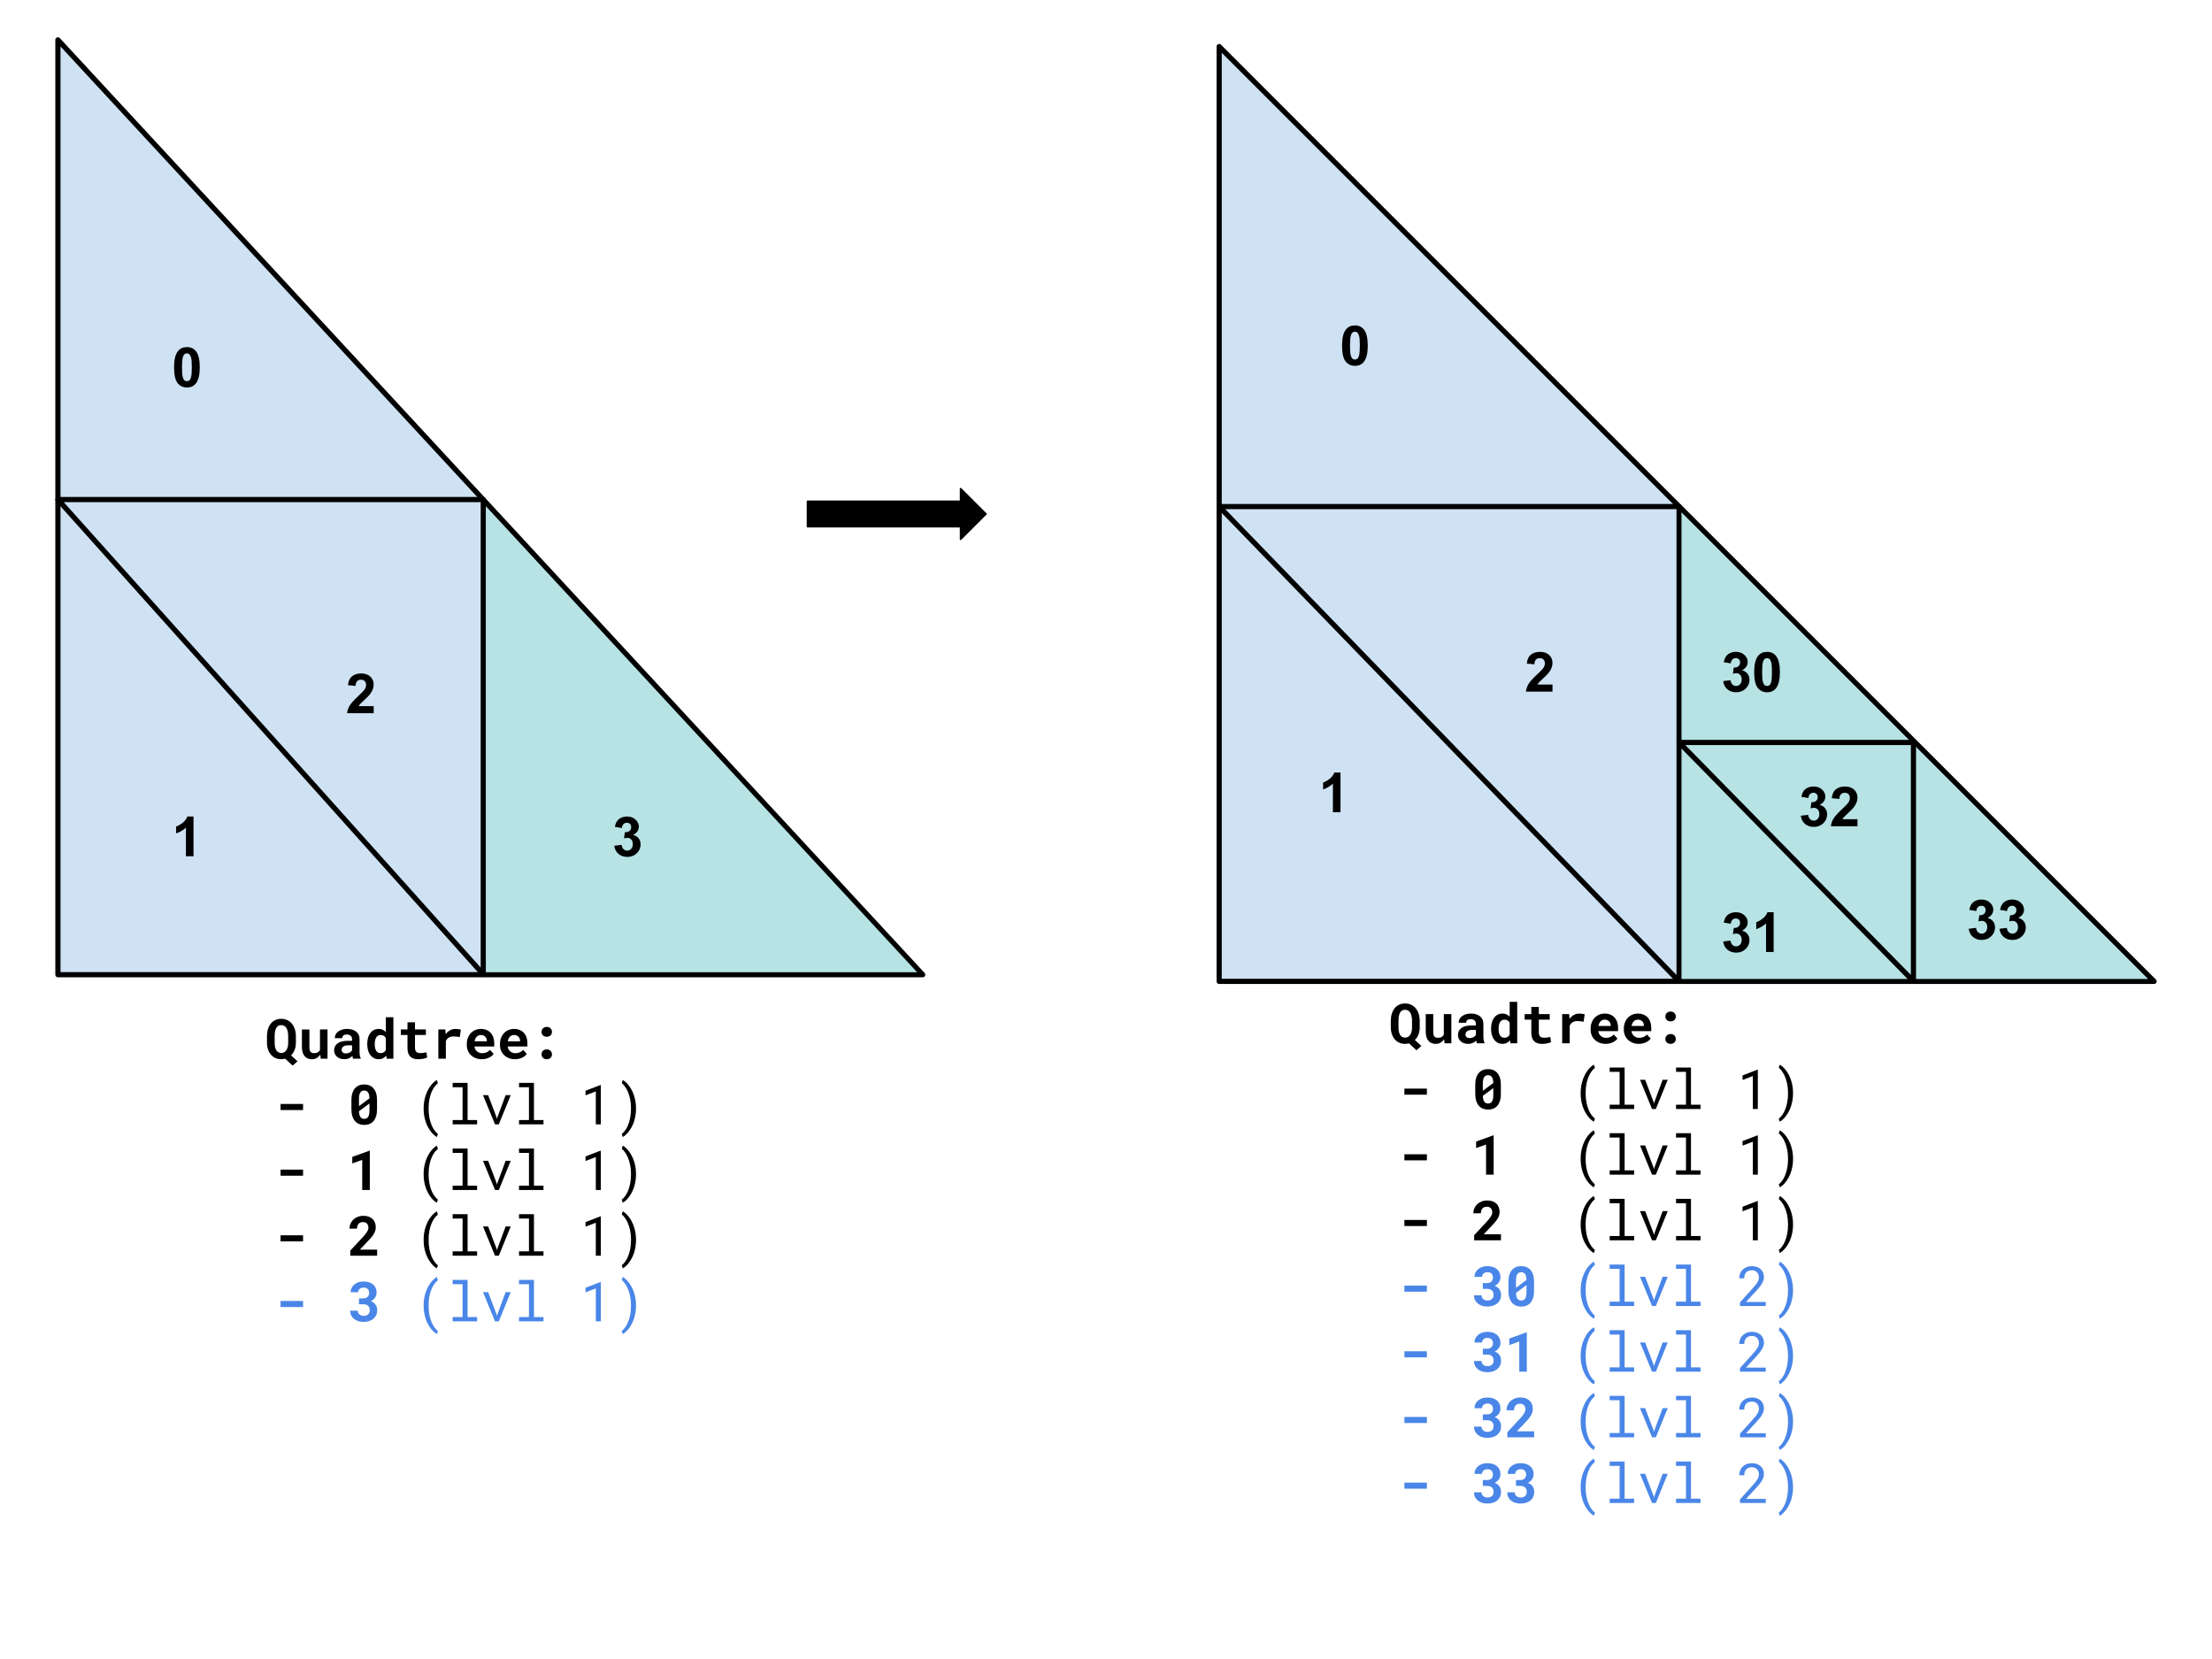 <?xml version="1.0" standalone="yes"?>

<svg version="1.1" viewBox="0.0 0.0 1280.0 960.0" fill="none" stroke="none" stroke-linecap="square" stroke-miterlimit="10" xmlns="http://www.w3.org/2000/svg" xmlns:xlink="http://www.w3.org/1999/xlink"><clipPath id="p.0"><path d="m0 0l1280.0 0l0 960.0l-1280.0 0l0 -960.0z" clip-rule="nonzero"></path></clipPath><g clip-path="url(#p.0)"><path fill="#000000" fill-opacity="0.0" d="m0 0l1280.0 0l0 960.0l-1280.0 0z" fill-rule="evenodd"></path><path fill="#cfe2f3" d="m33.513 564.013l0 -540.945l500.409 540.945z" fill-rule="evenodd"></path><path stroke="#000000" stroke-width="3.0" stroke-linejoin="round" stroke-linecap="butt" d="m33.513 564.013l0 -540.945l500.409 540.945z" fill-rule="evenodd"></path><path fill="#cfe2f3" d="m279.654 289.063l0 274.74l-246.142 -274.74z" fill-rule="evenodd"></path><path stroke="#000000" stroke-width="3.0" stroke-linejoin="round" stroke-linecap="butt" d="m279.654 289.063l0 274.74l-246.142 -274.74z" fill-rule="evenodd"></path><path fill="#cfe2f3" d="m705.479 567.89l0 -540.945l541.008 540.945z" fill-rule="evenodd"></path><path stroke="#000000" stroke-width="3.0" stroke-linejoin="round" stroke-linecap="butt" d="m705.479 567.89l0 -540.945l541.008 540.945z" fill-rule="evenodd"></path><path fill="#cfe2f3" d="m971.628 293.147l0 274.74l-266.142 -274.74z" fill-rule="evenodd"></path><path stroke="#000000" stroke-width="3.0" stroke-linejoin="round" stroke-linecap="butt" d="m971.628 293.147l0 274.74l-266.142 -274.74z" fill-rule="evenodd"></path><path fill="#a1e3d8" fill-opacity="0.511" d="m972.988 566.58l0 -270.142l269.984 270.142z" fill-rule="evenodd"></path><path fill="#000000" fill-opacity="0.0" d="m1107.244 429.637l0 138.173l-135.591 -138.173z" fill-rule="evenodd"></path><path stroke="#000000" stroke-width="3.0" stroke-linejoin="round" stroke-linecap="butt" d="m1107.244 429.637l0 138.173l-135.591 -138.173z" fill-rule="evenodd"></path><path fill="#a1e3d8" fill-opacity="0.511" d="m281.238 562.69l0 -269.543l249.638 269.543z" fill-rule="evenodd"></path><path fill="#000000" d="m467.312 290.117l88.583 0l0 -7.299l14.598 14.598l-14.598 14.598l0 -7.299l-88.583 0z" fill-rule="evenodd"></path><path stroke="#000000" stroke-width="1.0" stroke-linejoin="round" stroke-linecap="butt" d="m467.312 290.117l88.583 0l0 -7.299l14.598 14.598l-14.598 14.598l0 -7.299l-88.583 0z" fill-rule="evenodd"></path><path fill="#000000" fill-opacity="0.0" d="m79.098 183.457l58.362 0l0 57.323l-58.362 0z" fill-rule="evenodd"></path><path fill="#000000" d="m108.162 200.838q3.328 0 5.203 2.375q2.234 2.812 2.234 9.328q0 6.5 -2.25 9.344q-1.859 2.344 -5.188 2.344q-3.344 0 -5.391 -2.562q-2.047 -2.578 -2.047 -9.172q0 -6.469 2.25 -9.312q1.859 -2.344 5.188 -2.344zm0 3.641q-0.797 0 -1.422 0.516q-0.625 0.5 -0.969 1.812q-0.453 1.703 -0.453 5.734q0 4.031 0.406 5.547q0.406 1.5 1.016 2.0q0.625 0.5 1.422 0.5q0.797 0 1.422 -0.5q0.625 -0.516 0.969 -1.828q0.453 -1.688 0.453 -5.719q0 -4.031 -0.406 -5.531q-0.406 -1.516 -1.031 -2.016q-0.609 -0.516 -1.406 -0.516z" fill-rule="nonzero"></path><path fill="#000000" fill-opacity="0.0" d="m79.099 455.098l58.362 0l0 57.323l-58.362 0z" fill-rule="evenodd"></path><path fill="#000000" d="m111.976 495.479l-4.391 0l0 -16.547q-2.406 2.25 -5.672 3.328l0 -3.984q1.719 -0.562 3.734 -2.125q2.016 -1.578 2.766 -3.672l3.562 0l0 23.0z" fill-rule="nonzero"></path><path fill="#000000" fill-opacity="0.0" d="m179.761 372.316l58.362 0l0 57.323l-58.362 0z" fill-rule="evenodd"></path><path fill="#000000" d="m216.232 408.619l0 4.078l-15.391 0q0.25 -2.312 1.5 -4.375q1.25 -2.078 4.938 -5.5q2.969 -2.766 3.641 -3.75q0.906 -1.359 0.906 -2.688q0 -1.469 -0.797 -2.25q-0.781 -0.797 -2.172 -0.797q-1.375 0 -2.188 0.828q-0.812 0.828 -0.938 2.75l-4.375 -0.438q0.391 -3.625 2.453 -5.203q2.062 -1.578 5.156 -1.578q3.391 0 5.328 1.828q1.938 1.828 1.938 4.547q0 1.547 -0.562 2.953q-0.547 1.391 -1.75 2.922q-0.797 1.016 -2.875 2.922q-2.078 1.906 -2.641 2.531q-0.547 0.625 -0.891 1.219l8.719 0z" fill-rule="nonzero"></path><path fill="#000000" fill-opacity="0.0" d="m333.987 455.097l58.362 0l0 57.323l-58.362 0z" fill-rule="evenodd"></path><path fill="#000000" d="m355.473 489.4l4.25 -0.516q0.203 1.625 1.094 2.484q0.891 0.859 2.156 0.859q1.359 0 2.281 -1.031q0.938 -1.031 0.938 -2.781q0 -1.656 -0.891 -2.625q-0.891 -0.969 -2.172 -0.969q-0.844 0 -2.016 0.328l0.484 -3.578q1.781 0.047 2.719 -0.766q0.938 -0.828 0.938 -2.188q0 -1.156 -0.688 -1.844q-0.688 -0.688 -1.828 -0.688q-1.125 0 -1.922 0.781q-0.797 0.781 -0.969 2.281l-4.047 -0.688q0.422 -2.078 1.266 -3.312q0.859 -1.25 2.375 -1.953q1.531 -0.719 3.422 -0.719q3.234 0 5.188 2.062q1.609 1.688 1.609 3.812q0 3.016 -3.297 4.812q1.969 0.422 3.141 1.891q1.188 1.469 1.188 3.547q0 3.016 -2.203 5.141q-2.203 2.125 -5.484 2.125q-3.109 0 -5.156 -1.781q-2.047 -1.797 -2.375 -4.688z" fill-rule="nonzero"></path><path fill="#000000" fill-opacity="0.0" d="m752.612 170.923l63.087 0l0 57.323l-63.087 0z" fill-rule="evenodd"></path><path fill="#000000" d="m784.038 188.304q3.328 0 5.203 2.375q2.234 2.812 2.234 9.328q0 6.5 -2.25 9.344q-1.859 2.344 -5.188 2.344q-3.344 0 -5.391 -2.562q-2.047 -2.578 -2.047 -9.172q0 -6.469 2.25 -9.312q1.859 -2.344 5.188 -2.344zm0 3.641q-0.797 0 -1.422 0.516q-0.625 0.5 -0.969 1.812q-0.453 1.703 -0.453 5.734q0 4.031 0.406 5.547q0.406 1.5 1.016 2.0q0.625 0.5 1.422 0.5q0.797 0 1.422 -0.5q0.625 -0.516 0.969 -1.828q0.453 -1.688 0.453 -5.719q0 -4.031 -0.406 -5.531q-0.406 -1.516 -1.031 -2.016q-0.609 -0.516 -1.406 -0.516z" fill-rule="nonzero"></path><path fill="#000000" fill-opacity="0.0" d="m740.457 429.637l63.087 0l0 57.323l-63.087 0z" fill-rule="evenodd"></path><path fill="#000000" d="m775.695 470.018l-4.391 0l0 -16.547q-2.406 2.25 -5.672 3.328l0 -3.984q1.719 -0.562 3.734 -2.125q2.016 -1.578 2.766 -3.672l3.562 0l0 23.0z" fill-rule="nonzero"></path><path fill="#000000" fill-opacity="0.0" d="m859.538 359.823l63.087 0l0 57.323l-63.087 0z" fill-rule="evenodd"></path><path fill="#000000" d="m898.37 396.126l0 4.078l-15.391 0q0.25 -2.312 1.5 -4.375q1.25 -2.078 4.938 -5.5q2.969 -2.766 3.641 -3.75q0.906 -1.359 0.906 -2.688q0 -1.469 -0.797 -2.25q-0.781 -0.797 -2.172 -0.797q-1.375 0 -2.188 0.828q-0.812 0.828 -0.938 2.75l-4.375 -0.438q0.391 -3.625 2.453 -5.203q2.062 -1.578 5.156 -1.578q3.391 0 5.328 1.828q1.938 1.828 1.938 4.547q0 1.547 -0.562 2.953q-0.547 1.391 -1.75 2.922q-0.797 1.016 -2.875 2.922q-2.078 1.906 -2.641 2.531q-0.547 0.625 -0.891 1.219l8.719 0z" fill-rule="nonzero"></path><path fill="#000000" fill-opacity="0.0" d="m1010.078 437.731l97.165 0l0 57.323l-97.165 0z" fill-rule="evenodd"></path><path fill="#000000" d="m1042.066 472.034l4.25 -0.516q0.203 1.625 1.094 2.484q0.891 0.859 2.156 0.859q1.359 0 2.281 -1.031q0.938 -1.031 0.938 -2.781q0 -1.656 -0.891 -2.625q-0.891 -0.969 -2.172 -0.969q-0.844 0 -2.016 0.328l0.484 -3.578q1.781 0.047 2.719 -0.766q0.938 -0.828 0.938 -2.188q0 -1.156 -0.688 -1.844q-0.688 -0.688 -1.828 -0.688q-1.125 0 -1.922 0.781q-0.797 0.781 -0.969 2.281l-4.047 -0.688q0.422 -2.078 1.266 -3.312q0.859 -1.25 2.375 -1.953q1.531 -0.719 3.422 -0.719q3.234 0 5.188 2.062q1.609 1.688 1.609 3.812q0 3.016 -3.297 4.812q1.969 0.422 3.141 1.891q1.188 1.469 1.188 3.547q0 3.016 -2.203 5.141q-2.203 2.125 -5.484 2.125q-3.109 0 -5.156 -1.781q-2.047 -1.797 -2.375 -4.688zm32.781 2.0l0 4.078l-15.391 0q0.25 -2.312 1.5 -4.375q1.25 -2.078 4.938 -5.5q2.969 -2.766 3.641 -3.75q0.906 -1.359 0.906 -2.688q0 -1.469 -0.797 -2.25q-0.781 -0.797 -2.172 -0.797q-1.375 0 -2.188 0.828q-0.812 0.828 -0.938 2.75l-4.375 -0.438q0.391 -3.625 2.453 -5.203q2.062 -1.578 5.156 -1.578q3.391 0 5.328 1.828q1.938 1.828 1.938 4.547q0 1.547 -0.562 2.953q-0.547 1.391 -1.75 2.922q-0.797 1.016 -2.875 2.922q-2.078 1.906 -2.641 2.531q-0.547 0.625 -0.891 1.219l8.719 0z" fill-rule="nonzero"></path><path fill="#000000" fill-opacity="0.0" d="m971.659 510.493l84.158 0l0 57.323l-84.158 0z" fill-rule="evenodd"></path><path fill="#000000" d="m997.144 544.797l4.25 -0.516q0.203 1.625 1.094 2.484q0.891 0.859 2.156 0.859q1.359 0 2.281 -1.031q0.938 -1.031 0.938 -2.781q0 -1.656 -0.891 -2.625q-0.891 -0.969 -2.172 -0.969q-0.844 0 -2.016 0.328l0.484 -3.578q1.781 0.047 2.719 -0.766q0.938 -0.828 0.938 -2.188q0 -1.156 -0.688 -1.844q-0.688 -0.688 -1.828 -0.688q-1.125 0 -1.922 0.781q-0.797 0.781 -0.969 2.281l-4.047 -0.688q0.422 -2.078 1.266 -3.312q0.859 -1.25 2.375 -1.953q1.531 -0.719 3.422 -0.719q3.234 0 5.188 2.062q1.609 1.688 1.609 3.812q0 3.016 -3.297 4.812q1.969 0.422 3.141 1.891q1.188 1.469 1.188 3.547q0 3.016 -2.203 5.141q-2.203 2.125 -5.484 2.125q-3.109 0 -5.156 -1.781q-2.047 -1.797 -2.375 -4.688zm29.188 6.078l-4.391 0l0 -16.547q-2.406 2.25 -5.672 3.328l0 -3.984q1.719 -0.562 3.734 -2.125q2.016 -1.578 2.766 -3.672l3.563 0l0 23.0z" fill-rule="nonzero"></path><path fill="#000000" fill-opacity="0.0" d="m971.659 354.69l84.158 0l0 67.591l-84.158 0z" fill-rule="evenodd"></path><path fill="#000000" d="m997.144 394.127l4.25 -0.516q0.203 1.625 1.094 2.484q0.891 0.859 2.156 0.859q1.359 0 2.281 -1.031q0.938 -1.031 0.938 -2.781q0 -1.656 -0.891 -2.625q-0.891 -0.969 -2.172 -0.969q-0.844 0 -2.016 0.328l0.484 -3.578q1.781 0.047 2.719 -0.766q0.938 -0.828 0.938 -2.188q0 -1.156 -0.688 -1.844q-0.688 -0.688 -1.828 -0.688q-1.125 0 -1.922 0.781q-0.797 0.781 -0.969 2.281l-4.047 -0.688q0.422 -2.078 1.266 -3.312q0.859 -1.25 2.375 -1.953q1.531 -0.719 3.422 -0.719q3.234 0 5.188 2.062q1.609 1.688 1.609 3.812q0 3.016 -3.297 4.812q1.969 0.422 3.141 1.891q1.188 1.469 1.188 3.547q0 3.016 -2.203 5.141q-2.203 2.125 -5.484 2.125q-3.109 0 -5.156 -1.781q-2.047 -1.797 -2.375 -4.688zm25.375 -16.922q3.328 0 5.203 2.375q2.234 2.812 2.234 9.328q0 6.5 -2.25 9.344q-1.859 2.344 -5.188 2.344q-3.344 0 -5.391 -2.562q-2.047 -2.578 -2.047 -9.172q0 -6.469 2.25 -9.312q1.859 -2.344 5.188 -2.344zm0 3.641q-0.797 0 -1.422 0.516q-0.625 0.5 -0.969 1.812q-0.453 1.703 -0.453 5.734q0 4.031 0.406 5.547q0.406 1.5 1.016 2.0q0.625 0.5 1.422 0.5q0.797 0 1.422 -0.5q0.625 -0.516 0.969 -1.828q0.453 -1.688 0.453 -5.719q0 -4.031 -0.406 -5.531q-0.406 -1.516 -1.031 -2.016q-0.609 -0.516 -1.406 -0.516z" fill-rule="nonzero"></path><path fill="#000000" fill-opacity="0.0" d="m1107.244 503.142l97.165 0l0 57.323l-97.165 0z" fill-rule="evenodd"></path><path fill="#000000" d="m1139.233 537.445l4.25 -0.516q0.203 1.625 1.094 2.484q0.891 0.859 2.156 0.859q1.359 0 2.281 -1.031q0.938 -1.031 0.938 -2.781q0 -1.656 -0.891 -2.625q-0.891 -0.969 -2.172 -0.969q-0.844 0 -2.016 0.328l0.484 -3.578q1.781 0.047 2.719 -0.766q0.938 -0.828 0.938 -2.188q0 -1.156 -0.688 -1.844q-0.688 -0.688 -1.828 -0.688q-1.125 0 -1.922 0.781q-0.797 0.781 -0.969 2.281l-4.047 -0.688q0.422 -2.078 1.266 -3.312q0.859 -1.25 2.375 -1.953q1.531 -0.719 3.422 -0.719q3.234 0 5.188 2.062q1.609 1.688 1.609 3.812q0 3.016 -3.297 4.812q1.969 0.422 3.141 1.891q1.188 1.469 1.188 3.547q0 3.016 -2.203 5.141q-2.203 2.125 -5.484 2.125q-3.109 0 -5.156 -1.781q-2.047 -1.797 -2.375 -4.688zm17.797 0l4.25 -0.516q0.203 1.625 1.094 2.484q0.891 0.859 2.156 0.859q1.359 0 2.281 -1.031q0.938 -1.031 0.938 -2.781q0 -1.656 -0.891 -2.625q-0.891 -0.969 -2.172 -0.969q-0.844 0 -2.016 0.328l0.484 -3.578q1.781 0.047 2.719 -0.766q0.938 -0.828 0.938 -2.188q0 -1.156 -0.688 -1.844q-0.688 -0.688 -1.828 -0.688q-1.125 0 -1.922 0.781q-0.797 0.781 -0.969 2.281l-4.047 -0.688q0.422 -2.078 1.266 -3.312q0.859 -1.25 2.375 -1.953q1.531 -0.719 3.422 -0.719q3.234 0 5.188 2.062q1.609 1.688 1.609 3.812q0 3.016 -3.297 4.812q1.969 0.422 3.141 1.891q1.188 1.469 1.188 3.547q0 3.016 -2.203 5.141q-2.203 2.125 -5.484 2.125q-3.109 0 -5.156 -1.781q-2.047 -1.797 -2.375 -4.688z" fill-rule="nonzero"></path><path fill="#000000" fill-opacity="0.0" d="m144.152 572.895l246.142 0l0 216.22l-246.142 0z" fill-rule="evenodd"></path><path fill="#000000" d="m171.215 603.599q-0.016 2.094 -0.734 3.953q-0.703 1.844 -2.078 3.156l3.766 3.406l-2.828 2.516l-4.328 -4.0q-0.547 0.141 -1.125 0.219q-0.562 0.078 -1.172 0.078q-1.969 0 -3.5 -0.75q-1.531 -0.766 -2.594 -2.047q-1.047 -1.297 -1.594 -2.984q-0.547 -1.688 -0.547 -3.547l0 -3.938q0 -2.203 0.547 -4.047q0.547 -1.859 1.594 -3.203q1.062 -1.344 2.594 -2.094q1.531 -0.766 3.5 -0.766q1.984 0 3.562 0.766q1.578 0.75 2.672 2.094q1.094 1.344 1.672 3.203q0.594 1.844 0.594 4.047l0 3.938zm-4.453 -3.969q0 -1.406 -0.234 -2.578q-0.219 -1.188 -0.703 -2.047q-0.484 -0.859 -1.25 -1.328q-0.766 -0.484 -1.859 -0.484q-1.078 0 -1.812 0.484q-0.719 0.484 -1.156 1.344q-0.438 0.844 -0.625 2.031q-0.188 1.172 -0.188 2.578l0 3.969q0 1.062 0.188 2.094q0.188 1.016 0.625 1.828q0.438 0.797 1.156 1.297q0.734 0.5 1.812 0.5q1.094 0 1.859 -0.484q0.766 -0.5 1.25 -1.312q0.484 -0.812 0.703 -1.828q0.234 -1.031 0.234 -2.094l0 -3.969zm18.578 10.609q-0.859 1.266 -2.078 1.984q-1.203 0.719 -2.641 0.719q-1.312 0 -2.406 -0.406q-1.094 -0.406 -1.875 -1.281q-0.781 -0.891 -1.219 -2.25q-0.422 -1.375 -0.422 -3.297l0 -10.0l4.344 0l0 10.031q0 1.031 0.141 1.734q0.156 0.703 0.484 1.141q0.328 0.422 0.859 0.609q0.531 0.188 1.297 0.188q1.297 0 2.109 -0.484q0.812 -0.5 1.234 -1.359l0 -11.859l4.359 0l0 16.906l-3.938 0l-0.25 -2.375zm18.984 2.375q-0.156 -0.312 -0.266 -0.719q-0.109 -0.406 -0.188 -0.859q-0.359 0.391 -0.828 0.734q-0.469 0.344 -1.047 0.609q-0.562 0.25 -1.25 0.391q-0.688 0.156 -1.484 0.156q-1.297 0 -2.391 -0.375q-1.078 -0.375 -1.859 -1.047q-0.781 -0.672 -1.219 -1.594q-0.438 -0.938 -0.438 -2.031q0 -2.672 1.984 -4.125q2.0 -1.469 5.953 -1.469l2.422 0l0 -1.0q0 -1.219 -0.797 -1.922q-0.797 -0.719 -2.297 -0.719q-1.328 0 -1.938 0.578q-0.609 0.562 -0.609 1.516l-4.344 0q0 -1.078 0.469 -2.047q0.484 -0.969 1.391 -1.703q0.922 -0.734 2.234 -1.156q1.328 -0.438 3.031 -0.438q1.531 0 2.844 0.375q1.328 0.375 2.297 1.109q0.969 0.734 1.516 1.859q0.547 1.109 0.547 2.578l0 7.25q0 1.359 0.172 2.25q0.172 0.891 0.5 1.531l0 0.266l-4.406 0zm-4.141 -3.047q0.656 0 1.219 -0.156q0.562 -0.156 1.016 -0.406q0.453 -0.25 0.781 -0.562q0.328 -0.328 0.516 -0.656l0 -2.906l-2.219 0q-1.016 0 -1.734 0.203q-0.719 0.188 -1.172 0.547q-0.453 0.344 -0.672 0.844q-0.219 0.484 -0.219 1.062q0 0.875 0.609 1.453q0.625 0.578 1.875 0.578zm12.328 -5.531q0 -1.922 0.438 -3.516q0.453 -1.594 1.312 -2.734q0.859 -1.141 2.078 -1.766q1.234 -0.625 2.812 -0.625q1.328 0 2.328 0.484q1.016 0.469 1.797 1.344l0 -8.609l4.359 0l0 24.0l-3.922 0l-0.219 -1.766q-0.797 0.984 -1.875 1.531q-1.078 0.547 -2.5 0.547q-1.547 0 -2.781 -0.641q-1.219 -0.656 -2.078 -1.797q-0.844 -1.141 -1.297 -2.703q-0.453 -1.578 -0.453 -3.422l0 -0.328zm4.344 0.328q0 1.062 0.172 1.984q0.188 0.906 0.594 1.594q0.406 0.672 1.047 1.062q0.641 0.391 1.562 0.391q1.125 0 1.859 -0.484q0.75 -0.484 1.188 -1.328l0 -6.844q-0.438 -0.859 -1.172 -1.328q-0.734 -0.484 -1.844 -0.484q-0.922 0 -1.578 0.406q-0.641 0.391 -1.047 1.094q-0.406 0.688 -0.594 1.625q-0.188 0.922 -0.188 1.984l0 0.328zm23.281 -12.797l0 4.141l6.312 0l0 3.203l-6.312 0l0 7.266q0 0.922 0.203 1.547q0.219 0.609 0.609 0.984q0.391 0.359 0.938 0.516q0.562 0.156 1.25 0.156q0.5 0 1.016 -0.047q0.531 -0.047 1.0 -0.109q0.484 -0.078 0.891 -0.156q0.422 -0.078 0.719 -0.156l0.422 2.984q-0.453 0.266 -1.062 0.469q-0.609 0.188 -1.297 0.312q-0.688 0.125 -1.438 0.188q-0.734 0.078 -1.453 0.078q-1.391 0 -2.531 -0.359q-1.125 -0.375 -1.938 -1.141q-0.797 -0.781 -1.234 -1.969q-0.438 -1.203 -0.438 -2.875l0 -7.688l-3.859 0l0 -3.203l3.859 0l0 -4.141l4.344 0zm23.375 3.828q0.984 0 1.812 0.141q0.844 0.125 1.359 0.281l-0.641 4.328q-0.859 -0.203 -1.766 -0.297q-0.891 -0.109 -1.703 -0.109q-1.828 0 -2.938 0.703q-1.094 0.703 -1.641 2.016l0 10.156l-4.344 0l0 -16.906l4.047 0l0.203 2.766q1.031 -1.438 2.469 -2.25q1.438 -0.828 3.141 -0.828zm15.266 17.531q-1.953 0 -3.547 -0.641q-1.594 -0.641 -2.734 -1.734q-1.141 -1.109 -1.766 -2.594q-0.609 -1.5 -0.609 -3.203l0 -0.625q0 -1.938 0.609 -3.531q0.609 -1.609 1.703 -2.766q1.094 -1.156 2.594 -1.797q1.5 -0.641 3.266 -0.641q1.828 0 3.25 0.609q1.438 0.594 2.422 1.688q1.0 1.094 1.516 2.641q0.516 1.531 0.516 3.391l0 1.844l-11.469 0q0.125 0.859 0.5 1.578q0.391 0.703 0.984 1.219q0.594 0.516 1.359 0.797q0.766 0.281 1.672 0.281q0.641 0 1.266 -0.125q0.641 -0.125 1.219 -0.359q0.578 -0.25 1.078 -0.609q0.5 -0.359 0.875 -0.844l2.172 2.344q-0.406 0.578 -1.062 1.141q-0.641 0.547 -1.531 0.984q-0.875 0.422 -1.953 0.688q-1.078 0.266 -2.328 0.266zm-0.516 -14.016q-0.734 0 -1.344 0.266q-0.609 0.25 -1.078 0.734q-0.453 0.484 -0.766 1.156q-0.312 0.672 -0.469 1.5l7.125 0l0 -0.344q-0.031 -0.688 -0.266 -1.297q-0.234 -0.609 -0.672 -1.047q-0.438 -0.453 -1.078 -0.703q-0.625 -0.266 -1.453 -0.266zm19.719 14.016q-1.953 0 -3.547 -0.641q-1.594 -0.641 -2.734 -1.734q-1.141 -1.109 -1.766 -2.594q-0.609 -1.5 -0.609 -3.203l0 -0.625q0 -1.938 0.609 -3.531q0.609 -1.609 1.703 -2.766q1.094 -1.156 2.594 -1.797q1.5 -0.641 3.266 -0.641q1.828 0 3.25 0.609q1.438 0.594 2.422 1.688q1.0 1.094 1.516 2.641q0.516 1.531 0.516 3.391l0 1.844l-11.469 0q0.125 0.859 0.5 1.578q0.391 0.703 0.984 1.219q0.594 0.516 1.359 0.797q0.766 0.281 1.672 0.281q0.641 0 1.266 -0.125q0.641 -0.125 1.219 -0.359q0.578 -0.25 1.078 -0.609q0.5 -0.359 0.875 -0.844l2.172 2.344q-0.406 0.578 -1.062 1.141q-0.641 0.547 -1.531 0.984q-0.875 0.422 -1.953 0.688q-1.078 0.266 -2.328 0.266zm-0.516 -14.016q-0.734 0 -1.344 0.266q-0.609 0.25 -1.078 0.734q-0.453 0.484 -0.766 1.156q-0.312 0.672 -0.469 1.5l7.125 0l0 -0.344q-0.031 -0.688 -0.266 -1.297q-0.234 -0.609 -0.672 -1.047q-0.438 -0.453 -1.078 -0.703q-0.625 -0.266 -1.453 -0.266zm15.906 11.188q0 -0.609 0.203 -1.125q0.203 -0.531 0.594 -0.906q0.391 -0.391 0.953 -0.609q0.562 -0.234 1.266 -0.234q0.703 0 1.266 0.234q0.562 0.219 0.938 0.609q0.391 0.375 0.594 0.906q0.219 0.516 0.219 1.125q0 0.594 -0.219 1.109q-0.203 0.516 -0.594 0.906q-0.375 0.375 -0.938 0.594q-0.562 0.219 -1.266 0.219q-0.703 0 -1.266 -0.219q-0.562 -0.219 -0.953 -0.594q-0.391 -0.391 -0.594 -0.906q-0.203 -0.516 -0.203 -1.109zm0 -13.0q0 -0.609 0.203 -1.125q0.203 -0.531 0.594 -0.906q0.391 -0.391 0.953 -0.609q0.562 -0.234 1.266 -0.234q0.703 0 1.266 0.234q0.562 0.219 0.938 0.609q0.391 0.375 0.594 0.906q0.219 0.516 0.219 1.125q0 0.594 -0.219 1.109q-0.203 0.516 -0.594 0.906q-0.375 0.375 -0.938 0.594q-0.562 0.219 -1.266 0.219q-0.703 0 -1.266 -0.219q-0.562 -0.219 -0.953 -0.594q-0.391 -0.391 -0.594 -0.906q-0.203 -0.516 -0.203 -1.109z" fill-rule="nonzero"></path><path fill="#000000" d="m175.371 642.334l-13.016 0l0 -3.516l13.016 0l0 3.516z" fill-rule="nonzero"></path><path fill="#000000" d="m218.168 641.959q0 2.203 -0.516 3.891q-0.5 1.672 -1.453 2.812q-0.953 1.125 -2.328 1.703q-1.375 0.578 -3.094 0.578q-1.703 0 -3.078 -0.578q-1.375 -0.578 -2.344 -1.703q-0.953 -1.141 -1.484 -2.812q-0.516 -1.688 -0.516 -3.891l0 -5.438q0 -2.203 0.516 -3.875q0.516 -1.688 1.469 -2.812q0.969 -1.141 2.328 -1.719q1.375 -0.578 3.078 -0.578q1.719 0 3.094 0.578q1.375 0.578 2.328 1.719q0.969 1.125 1.484 2.812q0.516 1.672 0.516 3.875l0 5.438zm-10.438 -1.875l6.062 -4.516q-0.047 -2.297 -0.797 -3.406q-0.75 -1.109 -2.25 -1.109q-1.516 0 -2.266 1.172q-0.75 1.172 -0.75 3.609l0 4.25zm6.062 -1.562l-6.062 4.5q0.078 2.25 0.828 3.344q0.75 1.078 2.219 1.078q1.531 0 2.266 -1.188q0.75 -1.188 0.75 -3.641l0 -4.094z" fill-rule="nonzero"></path><path fill="#000000" d="m245.137 641.381q0 -2.234 0.344 -4.203q0.359 -1.969 0.953 -3.641q0.594 -1.688 1.359 -3.078q0.781 -1.391 1.625 -2.469q0.859 -1.078 1.719 -1.844q0.859 -0.766 1.641 -1.203l0.609 1.906q-0.969 0.734 -1.938 2.0q-0.953 1.266 -1.719 3.078q-0.75 1.797 -1.234 4.156q-0.469 2.344 -0.469 5.266l0 0.219q0 2.922 0.469 5.281q0.484 2.359 1.234 4.172q0.766 1.812 1.719 3.094q0.969 1.297 1.938 2.078l-0.609 1.766q-0.781 -0.438 -1.656 -1.203q-0.859 -0.75 -1.719 -1.844q-0.844 -1.078 -1.625 -2.469q-0.766 -1.375 -1.359 -3.047q-0.578 -1.688 -0.938 -3.656q-0.344 -1.969 -0.344 -4.203l0 -0.156zm16.797 -14.766l8.641 0l0 21.5l5.516 0l0 2.5l-14.156 0l0 -2.5l5.75 0l0 -18.984l-5.75 0l0 -2.516zm25.375 19.844l0.266 1.047l0.281 -1.047l4.734 -12.75l2.953 0l-6.891 16.906l-2.203 0l-6.953 -16.906l2.969 0l4.844 12.75zm13.031 -19.844l8.641 0l0 21.5l5.516 0l0 2.5l-14.156 0l0 -2.5l5.75 0l0 -18.984l-5.75 0l0 -2.516zm47.328 24.0l-2.891 0l0 -19.062l-5.953 2.266l0 -2.641l8.609 -3.312l0.234 0l0 22.75zm20.375 -9.078q0 2.234 -0.359 4.203q-0.344 1.969 -0.938 3.656q-0.594 1.672 -1.375 3.047q-0.766 1.391 -1.625 2.469q-0.844 1.094 -1.719 1.844q-0.859 0.766 -1.641 1.203l-0.609 -1.766q0.969 -0.719 1.922 -2.016q0.969 -1.281 1.719 -3.109q0.766 -1.828 1.234 -4.203q0.484 -2.375 0.484 -5.297l0 -0.219q0 -2.922 -0.5 -5.297q-0.5 -2.391 -1.297 -4.219q-0.781 -1.844 -1.734 -3.125q-0.938 -1.281 -1.828 -2.0l0.609 -1.766q0.781 0.438 1.641 1.203q0.875 0.766 1.719 1.844q0.859 1.078 1.625 2.469q0.781 1.391 1.375 3.078q0.594 1.672 0.938 3.641q0.359 1.969 0.359 4.203l0 0.156z" fill-rule="nonzero"></path><path fill="#000000" d="m175.371 680.334l-13.016 0l0 -3.516l13.016 0l0 3.516z" fill-rule="nonzero"></path><path fill="#000000" d="m213.996 688.615l-4.391 0l0 -17.453l-5.75 2.062l0 -3.781l9.906 -3.578l0.234 0l0 22.75z" fill-rule="nonzero"></path><path fill="#000000" d="m245.137 679.381q0 -2.234 0.344 -4.203q0.359 -1.969 0.953 -3.641q0.594 -1.688 1.359 -3.078q0.781 -1.391 1.625 -2.469q0.859 -1.078 1.719 -1.844q0.859 -0.766 1.641 -1.203l0.609 1.906q-0.969 0.734 -1.938 2.0q-0.953 1.266 -1.719 3.078q-0.75 1.797 -1.234 4.156q-0.469 2.344 -0.469 5.266l0 0.219q0 2.922 0.469 5.281q0.484 2.359 1.234 4.172q0.766 1.812 1.719 3.094q0.969 1.297 1.938 2.078l-0.609 1.766q-0.781 -0.438 -1.656 -1.203q-0.859 -0.75 -1.719 -1.844q-0.844 -1.078 -1.625 -2.469q-0.766 -1.375 -1.359 -3.047q-0.578 -1.688 -0.938 -3.656q-0.344 -1.969 -0.344 -4.203l0 -0.156zm16.797 -14.766l8.641 0l0 21.5l5.516 0l0 2.5l-14.156 0l0 -2.5l5.75 0l0 -18.984l-5.75 0l0 -2.516zm25.375 19.844l0.266 1.047l0.281 -1.047l4.734 -12.75l2.953 0l-6.891 16.906l-2.203 0l-6.953 -16.906l2.969 0l4.844 12.75zm13.031 -19.844l8.641 0l0 21.5l5.516 0l0 2.5l-14.156 0l0 -2.5l5.75 0l0 -18.984l-5.75 0l0 -2.516zm47.328 24.0l-2.891 0l0 -19.062l-5.953 2.266l0 -2.641l8.609 -3.312l0.234 0l0 22.75zm20.375 -9.078q0 2.234 -0.359 4.203q-0.344 1.969 -0.938 3.656q-0.594 1.672 -1.375 3.047q-0.766 1.391 -1.625 2.469q-0.844 1.094 -1.719 1.844q-0.859 0.766 -1.641 1.203l-0.609 -1.766q0.969 -0.719 1.922 -2.016q0.969 -1.281 1.719 -3.109q0.766 -1.828 1.234 -4.203q0.484 -2.375 0.484 -5.297l0 -0.219q0 -2.922 -0.5 -5.297q-0.5 -2.391 -1.297 -4.219q-0.781 -1.844 -1.734 -3.125q-0.938 -1.281 -1.828 -2.0l0.609 -1.766q0.781 0.438 1.641 1.203q0.875 0.766 1.719 1.844q0.859 1.078 1.625 2.469q0.781 1.391 1.375 3.078q0.594 1.672 0.938 3.641q0.359 1.969 0.359 4.203l0 0.156z" fill-rule="nonzero"></path><path fill="#000000" d="m175.371 718.334l-13.016 0l0 -3.516l13.016 0l0 3.516z" fill-rule="nonzero"></path><path fill="#000000" d="m218.23 726.615l-15.516 0l0 -2.969l7.359 -7.906q0.859 -0.938 1.453 -1.703q0.594 -0.766 0.953 -1.391q0.375 -0.641 0.531 -1.188q0.172 -0.547 0.172 -1.062q0 -0.766 -0.219 -1.359q-0.219 -0.594 -0.625 -1.0q-0.391 -0.422 -0.953 -0.641q-0.547 -0.219 -1.219 -0.219q-1.797 0 -2.688 1.0q-0.875 1.0 -0.875 2.797l-4.359 0q0 -1.516 0.578 -2.859q0.578 -1.359 1.625 -2.375q1.062 -1.016 2.547 -1.594q1.5 -0.594 3.312 -0.594q1.734 0 3.062 0.484q1.344 0.484 2.234 1.359q0.906 0.875 1.375 2.109q0.469 1.219 0.469 2.703q0 1.125 -0.359 2.156q-0.344 1.016 -1.0 2.016q-0.641 1.0 -1.547 2.047q-0.906 1.031 -2.016 2.172l-4.281 4.531l9.984 0l0 3.484z" fill-rule="nonzero"></path><path fill="#000000" d="m245.137 717.381q0 -2.234 0.344 -4.203q0.359 -1.969 0.953 -3.641q0.594 -1.688 1.359 -3.078q0.781 -1.391 1.625 -2.469q0.859 -1.078 1.719 -1.844q0.859 -0.766 1.641 -1.203l0.609 1.906q-0.969 0.734 -1.938 2.0q-0.953 1.266 -1.719 3.078q-0.75 1.797 -1.234 4.156q-0.469 2.344 -0.469 5.266l0 0.219q0 2.922 0.469 5.281q0.484 2.359 1.234 4.172q0.766 1.812 1.719 3.094q0.969 1.297 1.938 2.078l-0.609 1.766q-0.781 -0.438 -1.656 -1.203q-0.859 -0.75 -1.719 -1.844q-0.844 -1.078 -1.625 -2.469q-0.766 -1.375 -1.359 -3.047q-0.578 -1.688 -0.938 -3.656q-0.344 -1.969 -0.344 -4.203l0 -0.156zm16.797 -14.766l8.641 0l0 21.5l5.516 0l0 2.5l-14.156 0l0 -2.5l5.75 0l0 -18.984l-5.75 0l0 -2.516zm25.375 19.844l0.266 1.047l0.281 -1.047l4.734 -12.75l2.953 0l-6.891 16.906l-2.203 0l-6.953 -16.906l2.969 0l4.844 12.75zm13.031 -19.844l8.641 0l0 21.5l5.516 0l0 2.5l-14.156 0l0 -2.5l5.75 0l0 -18.984l-5.75 0l0 -2.516zm47.328 24.0l-2.891 0l0 -19.062l-5.953 2.266l0 -2.641l8.609 -3.312l0.234 0l0 22.75zm20.375 -9.078q0 2.234 -0.359 4.203q-0.344 1.969 -0.938 3.656q-0.594 1.672 -1.375 3.047q-0.766 1.391 -1.625 2.469q-0.844 1.094 -1.719 1.844q-0.859 0.766 -1.641 1.203l-0.609 -1.766q0.969 -0.719 1.922 -2.016q0.969 -1.281 1.719 -3.109q0.766 -1.828 1.234 -4.203q0.484 -2.375 0.484 -5.297l0 -0.219q0 -2.922 -0.5 -5.297q-0.5 -2.391 -1.297 -4.219q-0.781 -1.844 -1.734 -3.125q-0.938 -1.281 -1.828 -2.0l0.609 -1.766q0.781 0.438 1.641 1.203q0.875 0.766 1.719 1.844q0.859 1.078 1.625 2.469q0.781 1.391 1.375 3.078q0.594 1.672 0.938 3.641q0.359 1.969 0.359 4.203l0 0.156z" fill-rule="nonzero"></path><path fill="#4a86e8" d="m175.371 756.334l-13.016 0l0 -3.516l13.016 0l0 3.516z" fill-rule="nonzero"></path><path fill="#4a86e8" d="m207.73 751.334l2.359 0q1.781 0 2.641 -0.891q0.859 -0.906 0.859 -2.359q0 -0.672 -0.203 -1.219q-0.188 -0.562 -0.578 -0.953q-0.391 -0.406 -1.0 -0.625q-0.594 -0.219 -1.391 -0.219q-0.656 0 -1.234 0.188q-0.562 0.188 -1.0 0.547q-0.422 0.344 -0.672 0.844q-0.25 0.5 -0.25 1.125l-4.344 0q0 -1.391 0.562 -2.531q0.578 -1.141 1.578 -1.953q1.0 -0.828 2.344 -1.281q1.359 -0.453 2.922 -0.453q1.688 0 3.094 0.422q1.406 0.406 2.406 1.234q1.0 0.812 1.547 2.031q0.562 1.203 0.562 2.797q0 0.734 -0.219 1.453q-0.219 0.703 -0.641 1.344q-0.422 0.641 -1.047 1.188q-0.625 0.531 -1.438 0.922q0.953 0.344 1.641 0.875q0.703 0.531 1.156 1.219q0.453 0.672 0.672 1.484q0.219 0.812 0.219 1.719q0 1.594 -0.609 2.844q-0.609 1.25 -1.672 2.109q-1.062 0.844 -2.531 1.297q-1.453 0.438 -3.141 0.438q-1.453 0 -2.844 -0.391q-1.375 -0.406 -2.453 -1.203q-1.078 -0.812 -1.734 -2.031q-0.641 -1.219 -0.641 -2.875l4.344 0q0 0.656 0.25 1.219q0.25 0.547 0.703 0.953q0.469 0.391 1.094 0.625q0.625 0.219 1.375 0.219q1.656 0 2.594 -0.875q0.938 -0.875 0.938 -2.375q0 -0.922 -0.266 -1.578q-0.266 -0.656 -0.781 -1.078q-0.5 -0.422 -1.219 -0.625q-0.703 -0.203 -1.594 -0.203l-2.359 0l0 -3.375z" fill-rule="nonzero"></path><path fill="#4a86e8" d="m245.137 755.381q0 -2.234 0.344 -4.203q0.359 -1.969 0.953 -3.641q0.594 -1.688 1.359 -3.078q0.781 -1.391 1.625 -2.469q0.859 -1.078 1.719 -1.844q0.859 -0.766 1.641 -1.203l0.609 1.906q-0.969 0.734 -1.938 2.0q-0.953 1.266 -1.719 3.078q-0.75 1.797 -1.234 4.156q-0.469 2.344 -0.469 5.266l0 0.219q0 2.922 0.469 5.281q0.484 2.359 1.234 4.172q0.766 1.812 1.719 3.094q0.969 1.297 1.938 2.078l-0.609 1.766q-0.781 -0.438 -1.656 -1.203q-0.859 -0.75 -1.719 -1.844q-0.844 -1.078 -1.625 -2.469q-0.766 -1.375 -1.359 -3.047q-0.578 -1.688 -0.938 -3.656q-0.344 -1.969 -0.344 -4.203l0 -0.156zm16.797 -14.766l8.641 0l0 21.5l5.516 0l0 2.5l-14.156 0l0 -2.5l5.75 0l0 -18.984l-5.75 0l0 -2.516zm25.375 19.844l0.266 1.047l0.281 -1.047l4.734 -12.75l2.953 0l-6.891 16.906l-2.203 0l-6.953 -16.906l2.969 0l4.844 12.75zm13.031 -19.844l8.641 0l0 21.5l5.516 0l0 2.5l-14.156 0l0 -2.5l5.75 0l0 -18.984l-5.75 0l0 -2.516zm47.328 24.0l-2.891 0l0 -19.062l-5.953 2.266l0 -2.641l8.609 -3.312l0.234 0l0 22.75zm20.375 -9.078q0 2.234 -0.359 4.203q-0.344 1.969 -0.938 3.656q-0.594 1.672 -1.375 3.047q-0.766 1.391 -1.625 2.469q-0.844 1.094 -1.719 1.844q-0.859 0.766 -1.641 1.203l-0.609 -1.766q0.969 -0.719 1.922 -2.016q0.969 -1.281 1.719 -3.109q0.766 -1.828 1.234 -4.203q0.484 -2.375 0.484 -5.297l0 -0.219q0 -2.922 -0.5 -5.297q-0.5 -2.391 -1.297 -4.219q-0.781 -1.844 -1.734 -3.125q-0.938 -1.281 -1.828 -2.0l0.609 -1.766q0.781 0.438 1.641 1.203q0.875 0.766 1.719 1.844q0.859 1.078 1.625 2.469q0.781 1.391 1.375 3.078q0.594 1.672 0.938 3.641q0.359 1.969 0.359 4.203l0 0.156z" fill-rule="nonzero"></path><path fill="#000000" fill-opacity="0.0" d="m794.472 564.013l318.677 0l0 368.724l-318.677 0z" fill-rule="evenodd"></path><path fill="#000000" d="m821.535 594.717q-0.016 2.094 -0.734 3.953q-0.703 1.844 -2.078 3.156l3.766 3.406l-2.828 2.516l-4.328 -4.0q-0.547 0.141 -1.125 0.219q-0.562 0.078 -1.172 0.078q-1.969 0 -3.5 -0.75q-1.531 -0.766 -2.594 -2.047q-1.047 -1.297 -1.594 -2.984q-0.547 -1.688 -0.547 -3.547l0 -3.938q0 -2.203 0.547 -4.047q0.547 -1.859 1.594 -3.203q1.062 -1.344 2.594 -2.094q1.531 -0.766 3.5 -0.766q1.984 0 3.562 0.766q1.578 0.75 2.672 2.094q1.094 1.344 1.672 3.203q0.594 1.844 0.594 4.047l0 3.938zm-4.453 -3.969q0 -1.406 -0.234 -2.578q-0.219 -1.188 -0.703 -2.047q-0.484 -0.859 -1.25 -1.328q-0.766 -0.484 -1.859 -0.484q-1.078 0 -1.812 0.484q-0.719 0.484 -1.156 1.344q-0.438 0.844 -0.625 2.031q-0.188 1.172 -0.188 2.578l0 3.969q0 1.062 0.188 2.094q0.188 1.016 0.625 1.828q0.438 0.797 1.156 1.297q0.734 0.5 1.812 0.5q1.094 0 1.859 -0.484q0.766 -0.5 1.25 -1.312q0.484 -0.812 0.703 -1.828q0.234 -1.031 0.234 -2.094l0 -3.969zm18.578 10.609q-0.859 1.266 -2.078 1.984q-1.203 0.719 -2.641 0.719q-1.312 0 -2.406 -0.406q-1.094 -0.406 -1.875 -1.281q-0.781 -0.891 -1.219 -2.25q-0.422 -1.375 -0.422 -3.297l0 -10.0l4.344 0l0 10.031q0 1.031 0.141 1.734q0.156 0.703 0.484 1.141q0.328 0.422 0.859 0.609q0.531 0.188 1.297 0.188q1.297 0 2.109 -0.484q0.812 -0.5 1.234 -1.359l0 -11.859l4.359 0l0 16.906l-3.938 0l-0.25 -2.375zm18.984 2.375q-0.156 -0.312 -0.266 -0.719q-0.109 -0.406 -0.188 -0.859q-0.359 0.391 -0.828 0.734q-0.469 0.344 -1.047 0.609q-0.562 0.25 -1.25 0.391q-0.688 0.156 -1.484 0.156q-1.297 0 -2.391 -0.375q-1.078 -0.375 -1.859 -1.047q-0.781 -0.672 -1.219 -1.594q-0.438 -0.938 -0.438 -2.031q0 -2.672 1.984 -4.125q2.0 -1.469 5.953 -1.469l2.422 0l0 -1.0q0 -1.219 -0.797 -1.922q-0.797 -0.719 -2.297 -0.719q-1.328 0 -1.938 0.578q-0.609 0.562 -0.609 1.516l-4.344 0q0 -1.078 0.469 -2.047q0.484 -0.969 1.391 -1.703q0.922 -0.734 2.234 -1.156q1.328 -0.438 3.031 -0.438q1.531 0 2.844 0.375q1.328 0.375 2.297 1.109q0.969 0.734 1.516 1.859q0.547 1.109 0.547 2.578l0 7.25q0 1.359 0.172 2.25q0.172 0.891 0.5 1.531l0 0.266l-4.406 0zm-4.141 -3.047q0.656 0 1.219 -0.156q0.562 -0.156 1.016 -0.406q0.453 -0.25 0.781 -0.562q0.328 -0.328 0.516 -0.656l0 -2.906l-2.219 0q-1.016 0 -1.734 0.203q-0.719 0.188 -1.172 0.547q-0.453 0.344 -0.672 0.844q-0.219 0.484 -0.219 1.062q0 0.875 0.609 1.453q0.625 0.578 1.875 0.578zm12.328 -5.531q0 -1.922 0.438 -3.516q0.453 -1.594 1.312 -2.734q0.859 -1.141 2.078 -1.766q1.234 -0.625 2.812 -0.625q1.328 0 2.328 0.484q1.016 0.469 1.797 1.344l0 -8.609l4.359 0l0 24.0l-3.922 0l-0.219 -1.766q-0.797 0.984 -1.875 1.531q-1.078 0.547 -2.5 0.547q-1.547 0 -2.781 -0.641q-1.219 -0.656 -2.078 -1.797q-0.844 -1.141 -1.297 -2.703q-0.453 -1.578 -0.453 -3.422l0 -0.328zm4.344 0.328q0 1.062 0.172 1.984q0.188 0.906 0.594 1.594q0.406 0.672 1.047 1.062q0.641 0.391 1.562 0.391q1.125 0 1.859 -0.484q0.75 -0.484 1.188 -1.328l0 -6.844q-0.438 -0.859 -1.172 -1.328q-0.734 -0.484 -1.844 -0.484q-0.922 0 -1.578 0.406q-0.641 0.391 -1.047 1.094q-0.406 0.688 -0.594 1.625q-0.188 0.922 -0.188 1.984l0 0.328zm23.281 -12.797l0 4.141l6.312 0l0 3.203l-6.312 0l0 7.266q0 0.922 0.203 1.547q0.219 0.609 0.609 0.984q0.391 0.359 0.938 0.516q0.562 0.156 1.25 0.156q0.5 0 1.016 -0.047q0.531 -0.047 1.0 -0.109q0.484 -0.078 0.891 -0.156q0.422 -0.078 0.719 -0.156l0.422 2.984q-0.453 0.266 -1.062 0.469q-0.609 0.188 -1.297 0.312q-0.688 0.125 -1.438 0.188q-0.734 0.078 -1.453 0.078q-1.391 0 -2.531 -0.359q-1.125 -0.375 -1.938 -1.141q-0.797 -0.781 -1.234 -1.969q-0.438 -1.203 -0.438 -2.875l0 -7.688l-3.859 0l0 -3.203l3.859 0l0 -4.141l4.344 0zm23.375 3.828q0.984 0 1.812 0.141q0.844 0.125 1.359 0.281l-0.641 4.328q-0.859 -0.203 -1.766 -0.297q-0.891 -0.109 -1.703 -0.109q-1.828 0 -2.938 0.703q-1.094 0.703 -1.641 2.016l0 10.156l-4.344 0l0 -16.906l4.047 0l0.203 2.766q1.031 -1.438 2.469 -2.25q1.438 -0.828 3.141 -0.828zm15.266 17.531q-1.953 0 -3.547 -0.641q-1.594 -0.641 -2.734 -1.734q-1.141 -1.109 -1.766 -2.594q-0.609 -1.5 -0.609 -3.203l0 -0.625q0 -1.938 0.609 -3.531q0.609 -1.609 1.703 -2.766q1.094 -1.156 2.594 -1.797q1.5 -0.641 3.266 -0.641q1.828 0 3.25 0.609q1.438 0.594 2.422 1.688q1.0 1.094 1.516 2.641q0.516 1.531 0.516 3.391l0 1.844l-11.469 0q0.125 0.859 0.5 1.578q0.391 0.703 0.984 1.219q0.594 0.516 1.359 0.797q0.766 0.281 1.672 0.281q0.641 0 1.266 -0.125q0.641 -0.125 1.219 -0.359q0.578 -0.25 1.078 -0.609q0.5 -0.359 0.875 -0.844l2.172 2.344q-0.406 0.578 -1.062 1.141q-0.641 0.547 -1.531 0.984q-0.875 0.422 -1.953 0.688q-1.078 0.266 -2.328 0.266zm-0.516 -14.016q-0.734 0 -1.344 0.266q-0.609 0.25 -1.078 0.734q-0.453 0.484 -0.766 1.156q-0.312 0.672 -0.469 1.5l7.125 0l0 -0.344q-0.031 -0.688 -0.266 -1.297q-0.234 -0.609 -0.672 -1.047q-0.438 -0.453 -1.078 -0.703q-0.625 -0.266 -1.453 -0.266zm19.719 14.016q-1.953 0 -3.547 -0.641q-1.594 -0.641 -2.734 -1.734q-1.141 -1.109 -1.766 -2.594q-0.609 -1.5 -0.609 -3.203l0 -0.625q0 -1.938 0.609 -3.531q0.609 -1.609 1.703 -2.766q1.094 -1.156 2.594 -1.797q1.5 -0.641 3.266 -0.641q1.828 0 3.25 0.609q1.438 0.594 2.422 1.688q1.0 1.094 1.516 2.641q0.516 1.531 0.516 3.391l0 1.844l-11.469 0q0.125 0.859 0.5 1.578q0.391 0.703 0.984 1.219q0.594 0.516 1.359 0.797q0.766 0.281 1.672 0.281q0.641 0 1.266 -0.125q0.641 -0.125 1.219 -0.359q0.578 -0.25 1.078 -0.609q0.5 -0.359 0.875 -0.844l2.172 2.344q-0.406 0.578 -1.062 1.141q-0.641 0.547 -1.531 0.984q-0.875 0.422 -1.953 0.688q-1.078 0.266 -2.328 0.266zm-0.516 -14.016q-0.734 0 -1.344 0.266q-0.609 0.25 -1.078 0.734q-0.453 0.484 -0.766 1.156q-0.312 0.672 -0.469 1.5l7.125 0l0 -0.344q-0.031 -0.688 -0.266 -1.297q-0.234 -0.609 -0.672 -1.047q-0.438 -0.453 -1.078 -0.703q-0.625 -0.266 -1.453 -0.266zm15.906 11.188q0 -0.609 0.203 -1.125q0.203 -0.531 0.594 -0.906q0.391 -0.391 0.953 -0.609q0.562 -0.234 1.266 -0.234q0.703 0 1.266 0.234q0.562 0.219 0.938 0.609q0.391 0.375 0.594 0.906q0.219 0.516 0.219 1.125q0 0.594 -0.219 1.109q-0.203 0.516 -0.594 0.906q-0.375 0.375 -0.938 0.594q-0.562 0.219 -1.266 0.219q-0.703 0 -1.266 -0.219q-0.562 -0.219 -0.953 -0.594q-0.391 -0.391 -0.594 -0.906q-0.203 -0.516 -0.203 -1.109zm0 -13.0q0 -0.609 0.203 -1.125q0.203 -0.531 0.594 -0.906q0.391 -0.391 0.953 -0.609q0.562 -0.234 1.266 -0.234q0.703 0 1.266 0.234q0.562 0.219 0.938 0.609q0.391 0.375 0.594 0.906q0.219 0.516 0.219 1.125q0 0.594 -0.219 1.109q-0.203 0.516 -0.594 0.906q-0.375 0.375 -0.938 0.594q-0.562 0.219 -1.266 0.219q-0.703 0 -1.266 -0.219q-0.562 -0.219 -0.953 -0.594q-0.391 -0.391 -0.594 -0.906q-0.203 -0.516 -0.203 -1.109z" fill-rule="nonzero"></path><path fill="#000000" d="m825.691 633.452l-13.016 0l0 -3.516l13.016 0l0 3.516z" fill-rule="nonzero"></path><path fill="#000000" d="m868.488 633.077q0 2.203 -0.516 3.891q-0.5 1.672 -1.453 2.812q-0.953 1.125 -2.328 1.703q-1.375 0.578 -3.094 0.578q-1.703 0 -3.078 -0.578q-1.375 -0.578 -2.344 -1.703q-0.953 -1.141 -1.484 -2.812q-0.516 -1.688 -0.516 -3.891l0 -5.438q0 -2.203 0.516 -3.875q0.516 -1.688 1.469 -2.812q0.969 -1.141 2.328 -1.719q1.375 -0.578 3.078 -0.578q1.719 0 3.094 0.578q1.375 0.578 2.328 1.719q0.969 1.125 1.484 2.812q0.516 1.672 0.516 3.875l0 5.438zm-10.438 -1.875l6.062 -4.516q-0.047 -2.297 -0.797 -3.406q-0.75 -1.109 -2.25 -1.109q-1.516 0 -2.266 1.172q-0.75 1.172 -0.75 3.609l0 4.25zm6.062 -1.562l-6.062 4.5q0.078 2.25 0.828 3.344q0.75 1.078 2.219 1.078q1.531 0 2.266 -1.188q0.75 -1.188 0.75 -3.641l0 -4.094z" fill-rule="nonzero"></path><path fill="#000000" d="m914.66 632.499q0 -2.234 0.344 -4.203q0.359 -1.969 0.953 -3.641q0.594 -1.688 1.359 -3.078q0.781 -1.391 1.625 -2.469q0.859 -1.078 1.719 -1.844q0.859 -0.766 1.641 -1.203l0.609 1.906q-0.969 0.734 -1.938 2.0q-0.953 1.266 -1.719 3.078q-0.75 1.797 -1.234 4.156q-0.469 2.344 -0.469 5.266l0 0.219q0 2.922 0.469 5.281q0.484 2.359 1.234 4.172q0.766 1.812 1.719 3.094q0.969 1.297 1.938 2.078l-0.609 1.766q-0.781 -0.438 -1.656 -1.203q-0.859 -0.75 -1.719 -1.844q-0.844 -1.078 -1.625 -2.469q-0.766 -1.375 -1.359 -3.047q-0.578 -1.688 -0.938 -3.656q-0.344 -1.969 -0.344 -4.203l0 -0.156zm16.797 -14.766l8.641 0l0 21.5l5.516 0l0 2.5l-14.156 0l0 -2.5l5.75 0l0 -18.984l-5.75 0l0 -2.516zm25.375 19.844l0.266 1.047l0.281 -1.047l4.734 -12.75l2.953 0l-6.891 16.906l-2.203 0l-6.953 -16.906l2.969 0l4.844 12.75zm13.031 -19.844l8.641 0l0 21.5l5.516 0l0 2.5l-14.156 0l0 -2.5l5.75 0l0 -18.984l-5.75 0l0 -2.516zm47.328 24.0l-2.891 0l0 -19.062l-5.953 2.266l0 -2.641l8.609 -3.312l0.234 0l0 22.75zm20.375 -9.078q0 2.234 -0.359 4.203q-0.344 1.969 -0.938 3.656q-0.594 1.672 -1.375 3.047q-0.766 1.391 -1.625 2.469q-0.844 1.094 -1.719 1.844q-0.859 0.766 -1.641 1.203l-0.609 -1.766q0.969 -0.719 1.922 -2.016q0.969 -1.281 1.719 -3.109q0.766 -1.828 1.234 -4.203q0.484 -2.375 0.484 -5.297l0 -0.219q0 -2.922 -0.5 -5.297q-0.5 -2.391 -1.297 -4.219q-0.781 -1.844 -1.734 -3.125q-0.938 -1.281 -1.828 -2.0l0.609 -1.766q0.781 0.438 1.641 1.203q0.875 0.766 1.719 1.844q0.859 1.078 1.625 2.469q0.781 1.391 1.375 3.078q0.594 1.672 0.938 3.641q0.359 1.969 0.359 4.203l0 0.156z" fill-rule="nonzero"></path><path fill="#000000" d="m825.691 671.452l-13.016 0l0 -3.516l13.016 0l0 3.516z" fill-rule="nonzero"></path><path fill="#000000" d="m864.316 679.733l-4.391 0l0 -17.453l-5.75 2.062l0 -3.781l9.906 -3.578l0.234 0l0 22.75z" fill-rule="nonzero"></path><path fill="#000000" d="m914.66 670.499q0 -2.234 0.344 -4.203q0.359 -1.969 0.953 -3.641q0.594 -1.688 1.359 -3.078q0.781 -1.391 1.625 -2.469q0.859 -1.078 1.719 -1.844q0.859 -0.766 1.641 -1.203l0.609 1.906q-0.969 0.734 -1.938 2.0q-0.953 1.266 -1.719 3.078q-0.75 1.797 -1.234 4.156q-0.469 2.344 -0.469 5.266l0 0.219q0 2.922 0.469 5.281q0.484 2.359 1.234 4.172q0.766 1.812 1.719 3.094q0.969 1.297 1.938 2.078l-0.609 1.766q-0.781 -0.438 -1.656 -1.203q-0.859 -0.75 -1.719 -1.844q-0.844 -1.078 -1.625 -2.469q-0.766 -1.375 -1.359 -3.047q-0.578 -1.688 -0.938 -3.656q-0.344 -1.969 -0.344 -4.203l0 -0.156zm16.797 -14.766l8.641 0l0 21.5l5.516 0l0 2.5l-14.156 0l0 -2.5l5.75 0l0 -18.984l-5.75 0l0 -2.516zm25.375 19.844l0.266 1.047l0.281 -1.047l4.734 -12.75l2.953 0l-6.891 16.906l-2.203 0l-6.953 -16.906l2.969 0l4.844 12.75zm13.031 -19.844l8.641 0l0 21.5l5.516 0l0 2.5l-14.156 0l0 -2.5l5.75 0l0 -18.984l-5.75 0l0 -2.516zm47.328 24.0l-2.891 0l0 -19.062l-5.953 2.266l0 -2.641l8.609 -3.312l0.234 0l0 22.75zm20.375 -9.078q0 2.234 -0.359 4.203q-0.344 1.969 -0.938 3.656q-0.594 1.672 -1.375 3.047q-0.766 1.391 -1.625 2.469q-0.844 1.094 -1.719 1.844q-0.859 0.766 -1.641 1.203l-0.609 -1.766q0.969 -0.719 1.922 -2.016q0.969 -1.281 1.719 -3.109q0.766 -1.828 1.234 -4.203q0.484 -2.375 0.484 -5.297l0 -0.219q0 -2.922 -0.5 -5.297q-0.5 -2.391 -1.297 -4.219q-0.781 -1.844 -1.734 -3.125q-0.938 -1.281 -1.828 -2.0l0.609 -1.766q0.781 0.438 1.641 1.203q0.875 0.766 1.719 1.844q0.859 1.078 1.625 2.469q0.781 1.391 1.375 3.078q0.594 1.672 0.938 3.641q0.359 1.969 0.359 4.203l0 0.156z" fill-rule="nonzero"></path><path fill="#000000" d="m825.691 709.452l-13.016 0l0 -3.516l13.016 0l0 3.516z" fill-rule="nonzero"></path><path fill="#000000" d="m868.551 717.733l-15.516 0l0 -2.969l7.359 -7.906q0.859 -0.938 1.453 -1.703q0.594 -0.766 0.953 -1.391q0.375 -0.641 0.531 -1.188q0.172 -0.547 0.172 -1.062q0 -0.766 -0.219 -1.359q-0.219 -0.594 -0.625 -1.0q-0.391 -0.422 -0.953 -0.641q-0.547 -0.219 -1.219 -0.219q-1.797 0 -2.688 1.0q-0.875 1.0 -0.875 2.797l-4.359 0q0 -1.516 0.578 -2.859q0.578 -1.359 1.625 -2.375q1.062 -1.016 2.547 -1.594q1.5 -0.594 3.312 -0.594q1.734 0 3.062 0.484q1.344 0.484 2.234 1.359q0.906 0.875 1.375 2.109q0.469 1.219 0.469 2.703q0 1.125 -0.359 2.156q-0.344 1.016 -1.0 2.016q-0.641 1.0 -1.547 2.047q-0.906 1.031 -2.016 2.172l-4.281 4.531l9.984 0l0 3.484z" fill-rule="nonzero"></path><path fill="#000000" d="m914.66 708.499q0 -2.234 0.344 -4.203q0.359 -1.969 0.953 -3.641q0.594 -1.688 1.359 -3.078q0.781 -1.391 1.625 -2.469q0.859 -1.078 1.719 -1.844q0.859 -0.766 1.641 -1.203l0.609 1.906q-0.969 0.734 -1.938 2.0q-0.953 1.266 -1.719 3.078q-0.75 1.797 -1.234 4.156q-0.469 2.344 -0.469 5.266l0 0.219q0 2.922 0.469 5.281q0.484 2.359 1.234 4.172q0.766 1.812 1.719 3.094q0.969 1.297 1.938 2.078l-0.609 1.766q-0.781 -0.438 -1.656 -1.203q-0.859 -0.75 -1.719 -1.844q-0.844 -1.078 -1.625 -2.469q-0.766 -1.375 -1.359 -3.047q-0.578 -1.688 -0.938 -3.656q-0.344 -1.969 -0.344 -4.203l0 -0.156zm16.797 -14.766l8.641 0l0 21.5l5.516 0l0 2.5l-14.156 0l0 -2.5l5.75 0l0 -18.984l-5.75 0l0 -2.516zm25.375 19.844l0.266 1.047l0.281 -1.047l4.734 -12.75l2.953 0l-6.891 16.906l-2.203 0l-6.953 -16.906l2.969 0l4.844 12.75zm13.031 -19.844l8.641 0l0 21.5l5.516 0l0 2.5l-14.156 0l0 -2.5l5.75 0l0 -18.984l-5.75 0l0 -2.516zm47.328 24.0l-2.891 0l0 -19.062l-5.953 2.266l0 -2.641l8.609 -3.312l0.234 0l0 22.75zm20.375 -9.078q0 2.234 -0.359 4.203q-0.344 1.969 -0.938 3.656q-0.594 1.672 -1.375 3.047q-0.766 1.391 -1.625 2.469q-0.844 1.094 -1.719 1.844q-0.859 0.766 -1.641 1.203l-0.609 -1.766q0.969 -0.719 1.922 -2.016q0.969 -1.281 1.719 -3.109q0.766 -1.828 1.234 -4.203q0.484 -2.375 0.484 -5.297l0 -0.219q0 -2.922 -0.5 -5.297q-0.5 -2.391 -1.297 -4.219q-0.781 -1.844 -1.734 -3.125q-0.938 -1.281 -1.828 -2.0l0.609 -1.766q0.781 0.438 1.641 1.203q0.875 0.766 1.719 1.844q0.859 1.078 1.625 2.469q0.781 1.391 1.375 3.078q0.594 1.672 0.938 3.641q0.359 1.969 0.359 4.203l0 0.156z" fill-rule="nonzero"></path><path fill="#4a86e8" d="m825.691 747.452l-13.016 0l0 -3.516l13.016 0l0 3.516z" fill-rule="nonzero"></path><path fill="#4a86e8" d="m858.051 742.452l2.359 0q1.781 0 2.641 -0.891q0.859 -0.906 0.859 -2.359q0 -0.672 -0.203 -1.219q-0.188 -0.562 -0.578 -0.953q-0.391 -0.406 -1.0 -0.625q-0.594 -0.219 -1.391 -0.219q-0.656 0 -1.234 0.188q-0.562 0.188 -1.0 0.547q-0.422 0.344 -0.672 0.844q-0.25 0.5 -0.25 1.125l-4.344 0q0 -1.391 0.562 -2.531q0.578 -1.141 1.578 -1.953q1.0 -0.828 2.344 -1.281q1.359 -0.453 2.922 -0.453q1.688 0 3.094 0.422q1.406 0.406 2.406 1.234q1.0 0.812 1.547 2.031q0.562 1.203 0.562 2.797q0 0.734 -0.219 1.453q-0.219 0.703 -0.641 1.344q-0.422 0.641 -1.047 1.188q-0.625 0.531 -1.438 0.922q0.953 0.344 1.641 0.875q0.703 0.531 1.156 1.219q0.453 0.672 0.672 1.484q0.219 0.812 0.219 1.719q0 1.594 -0.609 2.844q-0.609 1.25 -1.672 2.109q-1.062 0.844 -2.531 1.297q-1.453 0.438 -3.141 0.438q-1.453 0 -2.844 -0.391q-1.375 -0.406 -2.453 -1.203q-1.078 -0.812 -1.734 -2.031q-0.641 -1.219 -0.641 -2.875l4.344 0q0 0.656 0.25 1.219q0.25 0.547 0.703 0.953q0.469 0.391 1.094 0.625q0.625 0.219 1.375 0.219q1.656 0 2.594 -0.875q0.938 -0.875 0.938 -2.375q0 -0.922 -0.266 -1.578q-0.266 -0.656 -0.781 -1.078q-0.5 -0.422 -1.219 -0.625q-0.703 -0.203 -1.594 -0.203l-2.359 0l0 -3.375zm29.641 4.625q0 2.203 -0.516 3.891q-0.5 1.672 -1.453 2.812q-0.953 1.125 -2.328 1.703q-1.375 0.578 -3.094 0.578q-1.703 0 -3.078 -0.578q-1.375 -0.578 -2.344 -1.703q-0.953 -1.141 -1.484 -2.812q-0.516 -1.688 -0.516 -3.891l0 -5.438q0 -2.203 0.516 -3.875q0.516 -1.688 1.469 -2.812q0.969 -1.141 2.328 -1.719q1.375 -0.578 3.078 -0.578q1.719 0 3.094 0.578q1.375 0.578 2.328 1.719q0.969 1.125 1.484 2.812q0.516 1.672 0.516 3.875l0 5.438zm-10.438 -1.875l6.062 -4.516q-0.047 -2.297 -0.797 -3.406q-0.75 -1.109 -2.25 -1.109q-1.516 0 -2.266 1.172q-0.75 1.172 -0.75 3.609l0 4.25zm6.062 -1.562l-6.062 4.5q0.078 2.25 0.828 3.344q0.75 1.078 2.219 1.078q1.531 0 2.266 -1.188q0.75 -1.188 0.75 -3.641l0 -4.094z" fill-rule="nonzero"></path><path fill="#4a86e8" d="m914.66 746.499q0 -2.234 0.344 -4.203q0.359 -1.969 0.953 -3.641q0.594 -1.688 1.359 -3.078q0.781 -1.391 1.625 -2.469q0.859 -1.078 1.719 -1.844q0.859 -0.766 1.641 -1.203l0.609 1.906q-0.969 0.734 -1.938 2.0q-0.953 1.266 -1.719 3.078q-0.75 1.797 -1.234 4.156q-0.469 2.344 -0.469 5.266l0 0.219q0 2.922 0.469 5.281q0.484 2.359 1.234 4.172q0.766 1.812 1.719 3.094q0.969 1.297 1.938 2.078l-0.609 1.766q-0.781 -0.438 -1.656 -1.203q-0.859 -0.75 -1.719 -1.844q-0.844 -1.078 -1.625 -2.469q-0.766 -1.375 -1.359 -3.047q-0.578 -1.688 -0.938 -3.656q-0.344 -1.969 -0.344 -4.203l0 -0.156zm16.797 -14.766l8.641 0l0 21.5l5.516 0l0 2.5l-14.156 0l0 -2.5l5.75 0l0 -18.984l-5.75 0l0 -2.516zm25.375 19.844l0.266 1.047l0.281 -1.047l4.734 -12.75l2.953 0l-6.891 16.906l-2.203 0l-6.953 -16.906l2.969 0l4.844 12.75zm13.031 -19.844l8.641 0l0 21.5l5.516 0l0 2.5l-14.156 0l0 -2.5l5.75 0l0 -18.984l-5.75 0l0 -2.516zm51.906 24.0l-14.906 0l0 -2.078l7.453 -8.281q1.0 -1.109 1.672 -1.969q0.672 -0.859 1.078 -1.578q0.406 -0.734 0.578 -1.375q0.172 -0.656 0.172 -1.344q0 -0.844 -0.281 -1.578q-0.266 -0.75 -0.797 -1.297q-0.516 -0.547 -1.266 -0.859q-0.734 -0.328 -1.672 -0.328q-1.141 0 -1.984 0.328q-0.828 0.328 -1.391 0.938q-0.547 0.594 -0.828 1.453q-0.266 0.859 -0.266 1.922l-2.906 0q0 -1.438 0.5 -2.703q0.5 -1.281 1.438 -2.234q0.953 -0.953 2.312 -1.516q1.375 -0.562 3.125 -0.562q1.609 0 2.891 0.484q1.297 0.469 2.188 1.312q0.891 0.844 1.359 2.0q0.484 1.156 0.484 2.516q0 1.016 -0.344 2.016q-0.344 0.984 -0.938 1.953q-0.578 0.969 -1.359 1.922q-0.766 0.938 -1.625 1.875l-6.109 6.625l11.422 0l0 2.359zm15.797 -9.078q0 2.234 -0.359 4.203q-0.344 1.969 -0.938 3.656q-0.594 1.672 -1.375 3.047q-0.766 1.391 -1.625 2.469q-0.844 1.094 -1.719 1.844q-0.859 0.766 -1.641 1.203l-0.609 -1.766q0.969 -0.719 1.922 -2.016q0.969 -1.281 1.719 -3.109q0.766 -1.828 1.234 -4.203q0.484 -2.375 0.484 -5.297l0 -0.219q0 -2.922 -0.5 -5.297q-0.5 -2.391 -1.297 -4.219q-0.781 -1.844 -1.734 -3.125q-0.938 -1.281 -1.828 -2.0l0.609 -1.766q0.781 0.438 1.641 1.203q0.875 0.766 1.719 1.844q0.859 1.078 1.625 2.469q0.781 1.391 1.375 3.078q0.594 1.672 0.938 3.641q0.359 1.969 0.359 4.203l0 0.156z" fill-rule="nonzero"></path><path fill="#4a86e8" d="m825.691 785.452l-13.016 0l0 -3.516l13.016 0l0 3.516z" fill-rule="nonzero"></path><path fill="#4a86e8" d="m858.051 780.452l2.359 0q1.781 0 2.641 -0.891q0.859 -0.906 0.859 -2.359q0 -0.672 -0.203 -1.219q-0.188 -0.562 -0.578 -0.953q-0.391 -0.406 -1.0 -0.625q-0.594 -0.219 -1.391 -0.219q-0.656 0 -1.234 0.188q-0.562 0.188 -1.0 0.547q-0.422 0.344 -0.672 0.844q-0.25 0.5 -0.25 1.125l-4.344 0q0 -1.391 0.562 -2.531q0.578 -1.141 1.578 -1.953q1.0 -0.828 2.344 -1.281q1.359 -0.453 2.922 -0.453q1.688 0 3.094 0.422q1.406 0.406 2.406 1.234q1.0 0.812 1.547 2.031q0.562 1.203 0.562 2.797q0 0.734 -0.219 1.453q-0.219 0.703 -0.641 1.344q-0.422 0.641 -1.047 1.188q-0.625 0.531 -1.438 0.922q0.953 0.344 1.641 0.875q0.703 0.531 1.156 1.219q0.453 0.672 0.672 1.484q0.219 0.812 0.219 1.719q0 1.594 -0.609 2.844q-0.609 1.25 -1.672 2.109q-1.062 0.844 -2.531 1.297q-1.453 0.438 -3.141 0.438q-1.453 0 -2.844 -0.391q-1.375 -0.406 -2.453 -1.203q-1.078 -0.812 -1.734 -2.031q-0.641 -1.219 -0.641 -2.875l4.344 0q0 0.656 0.25 1.219q0.25 0.547 0.703 0.953q0.469 0.391 1.094 0.625q0.625 0.219 1.375 0.219q1.656 0 2.594 -0.875q0.938 -0.875 0.938 -2.375q0 -0.922 -0.266 -1.578q-0.266 -0.656 -0.781 -1.078q-0.5 -0.422 -1.219 -0.625q-0.703 -0.203 -1.594 -0.203l-2.359 0l0 -3.375zm25.469 13.281l-4.391 0l0 -17.453l-5.75 2.062l0 -3.781l9.906 -3.578l0.234 0l0 22.75z" fill-rule="nonzero"></path><path fill="#4a86e8" d="m914.66 784.499q0 -2.234 0.344 -4.203q0.359 -1.969 0.953 -3.641q0.594 -1.688 1.359 -3.078q0.781 -1.391 1.625 -2.469q0.859 -1.078 1.719 -1.844q0.859 -0.766 1.641 -1.203l0.609 1.906q-0.969 0.734 -1.938 2.0q-0.953 1.266 -1.719 3.078q-0.75 1.797 -1.234 4.156q-0.469 2.344 -0.469 5.266l0 0.219q0 2.922 0.469 5.281q0.484 2.359 1.234 4.172q0.766 1.812 1.719 3.094q0.969 1.297 1.938 2.078l-0.609 1.766q-0.781 -0.438 -1.656 -1.203q-0.859 -0.75 -1.719 -1.844q-0.844 -1.078 -1.625 -2.469q-0.766 -1.375 -1.359 -3.047q-0.578 -1.688 -0.938 -3.656q-0.344 -1.969 -0.344 -4.203l0 -0.156zm16.797 -14.766l8.641 0l0 21.5l5.516 0l0 2.5l-14.156 0l0 -2.5l5.75 0l0 -18.984l-5.75 0l0 -2.516zm25.375 19.844l0.266 1.047l0.281 -1.047l4.734 -12.75l2.953 0l-6.891 16.906l-2.203 0l-6.953 -16.906l2.969 0l4.844 12.75zm13.031 -19.844l8.641 0l0 21.5l5.516 0l0 2.5l-14.156 0l0 -2.5l5.75 0l0 -18.984l-5.75 0l0 -2.516zm51.906 24.0l-14.906 0l0 -2.078l7.453 -8.281q1.0 -1.109 1.672 -1.969q0.672 -0.859 1.078 -1.578q0.406 -0.734 0.578 -1.375q0.172 -0.656 0.172 -1.344q0 -0.844 -0.281 -1.578q-0.266 -0.75 -0.797 -1.297q-0.516 -0.547 -1.266 -0.859q-0.734 -0.328 -1.672 -0.328q-1.141 0 -1.984 0.328q-0.828 0.328 -1.391 0.938q-0.547 0.594 -0.828 1.453q-0.266 0.859 -0.266 1.922l-2.906 0q0 -1.438 0.5 -2.703q0.5 -1.281 1.438 -2.234q0.953 -0.953 2.312 -1.516q1.375 -0.562 3.125 -0.562q1.609 0 2.891 0.484q1.297 0.469 2.188 1.312q0.891 0.844 1.359 2.0q0.484 1.156 0.484 2.516q0 1.016 -0.344 2.016q-0.344 0.984 -0.938 1.953q-0.578 0.969 -1.359 1.922q-0.766 0.938 -1.625 1.875l-6.109 6.625l11.422 0l0 2.359zm15.797 -9.078q0 2.234 -0.359 4.203q-0.344 1.969 -0.938 3.656q-0.594 1.672 -1.375 3.047q-0.766 1.391 -1.625 2.469q-0.844 1.094 -1.719 1.844q-0.859 0.766 -1.641 1.203l-0.609 -1.766q0.969 -0.719 1.922 -2.016q0.969 -1.281 1.719 -3.109q0.766 -1.828 1.234 -4.203q0.484 -2.375 0.484 -5.297l0 -0.219q0 -2.922 -0.5 -5.297q-0.5 -2.391 -1.297 -4.219q-0.781 -1.844 -1.734 -3.125q-0.938 -1.281 -1.828 -2.0l0.609 -1.766q0.781 0.438 1.641 1.203q0.875 0.766 1.719 1.844q0.859 1.078 1.625 2.469q0.781 1.391 1.375 3.078q0.594 1.672 0.938 3.641q0.359 1.969 0.359 4.203l0 0.156z" fill-rule="nonzero"></path><path fill="#4a86e8" d="m825.691 823.452l-13.016 0l0 -3.516l13.016 0l0 3.516z" fill-rule="nonzero"></path><path fill="#4a86e8" d="m858.051 818.452l2.359 0q1.781 0 2.641 -0.891q0.859 -0.906 0.859 -2.359q0 -0.672 -0.203 -1.219q-0.188 -0.562 -0.578 -0.953q-0.391 -0.406 -1.0 -0.625q-0.594 -0.219 -1.391 -0.219q-0.656 0 -1.234 0.188q-0.562 0.188 -1.0 0.547q-0.422 0.344 -0.672 0.844q-0.25 0.5 -0.25 1.125l-4.344 0q0 -1.391 0.562 -2.531q0.578 -1.141 1.578 -1.953q1.0 -0.828 2.344 -1.281q1.359 -0.453 2.922 -0.453q1.688 0 3.094 0.422q1.406 0.406 2.406 1.234q1.0 0.812 1.547 2.031q0.562 1.203 0.562 2.797q0 0.734 -0.219 1.453q-0.219 0.703 -0.641 1.344q-0.422 0.641 -1.047 1.188q-0.625 0.531 -1.438 0.922q0.953 0.344 1.641 0.875q0.703 0.531 1.156 1.219q0.453 0.672 0.672 1.484q0.219 0.812 0.219 1.719q0 1.594 -0.609 2.844q-0.609 1.25 -1.672 2.109q-1.062 0.844 -2.531 1.297q-1.453 0.438 -3.141 0.438q-1.453 0 -2.844 -0.391q-1.375 -0.406 -2.453 -1.203q-1.078 -0.812 -1.734 -2.031q-0.641 -1.219 -0.641 -2.875l4.344 0q0 0.656 0.25 1.219q0.25 0.547 0.703 0.953q0.469 0.391 1.094 0.625q0.625 0.219 1.375 0.219q1.656 0 2.594 -0.875q0.938 -0.875 0.938 -2.375q0 -0.922 -0.266 -1.578q-0.266 -0.656 -0.781 -1.078q-0.5 -0.422 -1.219 -0.625q-0.703 -0.203 -1.594 -0.203l-2.359 0l0 -3.375zm29.703 13.281l-15.516 0l0 -2.969l7.359 -7.906q0.859 -0.938 1.453 -1.703q0.594 -0.766 0.953 -1.391q0.375 -0.641 0.531 -1.188q0.172 -0.547 0.172 -1.062q0 -0.766 -0.219 -1.359q-0.219 -0.594 -0.625 -1.0q-0.391 -0.422 -0.953 -0.641q-0.547 -0.219 -1.219 -0.219q-1.797 0 -2.688 1.0q-0.875 1.0 -0.875 2.797l-4.359 0q0 -1.516 0.578 -2.859q0.578 -1.359 1.625 -2.375q1.062 -1.016 2.547 -1.594q1.5 -0.594 3.312 -0.594q1.734 0 3.062 0.484q1.344 0.484 2.234 1.359q0.906 0.875 1.375 2.109q0.469 1.219 0.469 2.703q0 1.125 -0.359 2.156q-0.344 1.016 -1.0 2.016q-0.641 1.0 -1.547 2.047q-0.906 1.031 -2.016 2.172l-4.281 4.531l9.984 0l0 3.484z" fill-rule="nonzero"></path><path fill="#4a86e8" d="m914.66 822.499q0 -2.234 0.344 -4.203q0.359 -1.969 0.953 -3.641q0.594 -1.688 1.359 -3.078q0.781 -1.391 1.625 -2.469q0.859 -1.078 1.719 -1.844q0.859 -0.766 1.641 -1.203l0.609 1.906q-0.969 0.734 -1.938 2.0q-0.953 1.266 -1.719 3.078q-0.75 1.797 -1.234 4.156q-0.469 2.344 -0.469 5.266l0 0.219q0 2.922 0.469 5.281q0.484 2.359 1.234 4.172q0.766 1.812 1.719 3.094q0.969 1.297 1.938 2.078l-0.609 1.766q-0.781 -0.438 -1.656 -1.203q-0.859 -0.75 -1.719 -1.844q-0.844 -1.078 -1.625 -2.469q-0.766 -1.375 -1.359 -3.047q-0.578 -1.688 -0.938 -3.656q-0.344 -1.969 -0.344 -4.203l0 -0.156zm16.797 -14.766l8.641 0l0 21.5l5.516 0l0 2.5l-14.156 0l0 -2.5l5.75 0l0 -18.984l-5.75 0l0 -2.516zm25.375 19.844l0.266 1.047l0.281 -1.047l4.734 -12.75l2.953 0l-6.891 16.906l-2.203 0l-6.953 -16.906l2.969 0l4.844 12.75zm13.031 -19.844l8.641 0l0 21.5l5.516 0l0 2.5l-14.156 0l0 -2.5l5.75 0l0 -18.984l-5.75 0l0 -2.516zm51.906 24.0l-14.906 0l0 -2.078l7.453 -8.281q1.0 -1.109 1.672 -1.969q0.672 -0.859 1.078 -1.578q0.406 -0.734 0.578 -1.375q0.172 -0.656 0.172 -1.344q0 -0.844 -0.281 -1.578q-0.266 -0.75 -0.797 -1.297q-0.516 -0.547 -1.266 -0.859q-0.734 -0.328 -1.672 -0.328q-1.141 0 -1.984 0.328q-0.828 0.328 -1.391 0.938q-0.547 0.594 -0.828 1.453q-0.266 0.859 -0.266 1.922l-2.906 0q0 -1.438 0.5 -2.703q0.5 -1.281 1.438 -2.234q0.953 -0.953 2.312 -1.516q1.375 -0.562 3.125 -0.562q1.609 0 2.891 0.484q1.297 0.469 2.188 1.312q0.891 0.844 1.359 2.0q0.484 1.156 0.484 2.516q0 1.016 -0.344 2.016q-0.344 0.984 -0.938 1.953q-0.578 0.969 -1.359 1.922q-0.766 0.938 -1.625 1.875l-6.109 6.625l11.422 0l0 2.359zm15.797 -9.078q0 2.234 -0.359 4.203q-0.344 1.969 -0.938 3.656q-0.594 1.672 -1.375 3.047q-0.766 1.391 -1.625 2.469q-0.844 1.094 -1.719 1.844q-0.859 0.766 -1.641 1.203l-0.609 -1.766q0.969 -0.719 1.922 -2.016q0.969 -1.281 1.719 -3.109q0.766 -1.828 1.234 -4.203q0.484 -2.375 0.484 -5.297l0 -0.219q0 -2.922 -0.5 -5.297q-0.5 -2.391 -1.297 -4.219q-0.781 -1.844 -1.734 -3.125q-0.938 -1.281 -1.828 -2.0l0.609 -1.766q0.781 0.438 1.641 1.203q0.875 0.766 1.719 1.844q0.859 1.078 1.625 2.469q0.781 1.391 1.375 3.078q0.594 1.672 0.938 3.641q0.359 1.969 0.359 4.203l0 0.156z" fill-rule="nonzero"></path><path fill="#4a86e8" d="m825.691 861.452l-13.016 0l0 -3.516l13.016 0l0 3.516z" fill-rule="nonzero"></path><path fill="#4a86e8" d="m858.051 856.452l2.359 0q1.781 0 2.641 -0.891q0.859 -0.906 0.859 -2.359q0 -0.672 -0.203 -1.219q-0.188 -0.562 -0.578 -0.953q-0.391 -0.406 -1.0 -0.625q-0.594 -0.219 -1.391 -0.219q-0.656 0 -1.234 0.188q-0.562 0.188 -1.0 0.547q-0.422 0.344 -0.672 0.844q-0.25 0.5 -0.25 1.125l-4.344 0q0 -1.391 0.562 -2.531q0.578 -1.141 1.578 -1.953q1.0 -0.828 2.344 -1.281q1.359 -0.453 2.922 -0.453q1.688 0 3.094 0.422q1.406 0.406 2.406 1.234q1.0 0.812 1.547 2.031q0.562 1.203 0.562 2.797q0 0.734 -0.219 1.453q-0.219 0.703 -0.641 1.344q-0.422 0.641 -1.047 1.188q-0.625 0.531 -1.438 0.922q0.953 0.344 1.641 0.875q0.703 0.531 1.156 1.219q0.453 0.672 0.672 1.484q0.219 0.812 0.219 1.719q0 1.594 -0.609 2.844q-0.609 1.25 -1.672 2.109q-1.062 0.844 -2.531 1.297q-1.453 0.438 -3.141 0.438q-1.453 0 -2.844 -0.391q-1.375 -0.406 -2.453 -1.203q-1.078 -0.812 -1.734 -2.031q-0.641 -1.219 -0.641 -2.875l4.344 0q0 0.656 0.25 1.219q0.25 0.547 0.703 0.953q0.469 0.391 1.094 0.625q0.625 0.219 1.375 0.219q1.656 0 2.594 -0.875q0.938 -0.875 0.938 -2.375q0 -0.922 -0.266 -1.578q-0.266 -0.656 -0.781 -1.078q-0.5 -0.422 -1.219 -0.625q-0.703 -0.203 -1.594 -0.203l-2.359 0l0 -3.375zm19.203 0l2.359 0q1.781 0 2.641 -0.891q0.859 -0.906 0.859 -2.359q0 -0.672 -0.203 -1.219q-0.188 -0.562 -0.578 -0.953q-0.391 -0.406 -1.0 -0.625q-0.594 -0.219 -1.391 -0.219q-0.656 0 -1.234 0.188q-0.562 0.188 -1.0 0.547q-0.422 0.344 -0.672 0.844q-0.25 0.5 -0.25 1.125l-4.344 0q0 -1.391 0.562 -2.531q0.578 -1.141 1.578 -1.953q1.0 -0.828 2.344 -1.281q1.359 -0.453 2.922 -0.453q1.688 0 3.094 0.422q1.406 0.406 2.406 1.234q1.0 0.812 1.547 2.031q0.562 1.203 0.562 2.797q0 0.734 -0.219 1.453q-0.219 0.703 -0.641 1.344q-0.422 0.641 -1.047 1.188q-0.625 0.531 -1.438 0.922q0.953 0.344 1.641 0.875q0.703 0.531 1.156 1.219q0.453 0.672 0.672 1.484q0.219 0.812 0.219 1.719q0 1.594 -0.609 2.844q-0.609 1.25 -1.672 2.109q-1.062 0.844 -2.531 1.297q-1.453 0.438 -3.141 0.438q-1.453 0 -2.844 -0.391q-1.375 -0.406 -2.453 -1.203q-1.078 -0.812 -1.734 -2.031q-0.641 -1.219 -0.641 -2.875l4.344 0q0 0.656 0.25 1.219q0.25 0.547 0.703 0.953q0.469 0.391 1.094 0.625q0.625 0.219 1.375 0.219q1.656 0 2.594 -0.875q0.938 -0.875 0.938 -2.375q0 -0.922 -0.266 -1.578q-0.266 -0.656 -0.781 -1.078q-0.5 -0.422 -1.219 -0.625q-0.703 -0.203 -1.594 -0.203l-2.359 0l0 -3.375z" fill-rule="nonzero"></path><path fill="#4a86e8" d="m914.66 860.499q0 -2.234 0.344 -4.203q0.359 -1.969 0.953 -3.641q0.594 -1.688 1.359 -3.078q0.781 -1.391 1.625 -2.469q0.859 -1.078 1.719 -1.844q0.859 -0.766 1.641 -1.203l0.609 1.906q-0.969 0.734 -1.938 2.0q-0.953 1.266 -1.719 3.078q-0.75 1.797 -1.234 4.156q-0.469 2.344 -0.469 5.266l0 0.219q0 2.922 0.469 5.281q0.484 2.359 1.234 4.172q0.766 1.812 1.719 3.094q0.969 1.297 1.938 2.078l-0.609 1.766q-0.781 -0.438 -1.656 -1.203q-0.859 -0.75 -1.719 -1.844q-0.844 -1.078 -1.625 -2.469q-0.766 -1.375 -1.359 -3.047q-0.578 -1.688 -0.938 -3.656q-0.344 -1.969 -0.344 -4.203l0 -0.156zm16.797 -14.766l8.641 0l0 21.5l5.516 0l0 2.5l-14.156 0l0 -2.5l5.75 0l0 -18.984l-5.75 0l0 -2.516zm25.375 19.844l0.266 1.047l0.281 -1.047l4.734 -12.75l2.953 0l-6.891 16.906l-2.203 0l-6.953 -16.906l2.969 0l4.844 12.75zm13.031 -19.844l8.641 0l0 21.5l5.516 0l0 2.5l-14.156 0l0 -2.5l5.75 0l0 -18.984l-5.75 0l0 -2.516zm51.906 24.0l-14.906 0l0 -2.078l7.453 -8.281q1.0 -1.109 1.672 -1.969q0.672 -0.859 1.078 -1.578q0.406 -0.734 0.578 -1.375q0.172 -0.656 0.172 -1.344q0 -0.844 -0.281 -1.578q-0.266 -0.75 -0.797 -1.297q-0.516 -0.547 -1.266 -0.859q-0.734 -0.328 -1.672 -0.328q-1.141 0 -1.984 0.328q-0.828 0.328 -1.391 0.938q-0.547 0.594 -0.828 1.453q-0.266 0.859 -0.266 1.922l-2.906 0q0 -1.438 0.5 -2.703q0.5 -1.281 1.438 -2.234q0.953 -0.953 2.312 -1.516q1.375 -0.562 3.125 -0.562q1.609 0 2.891 0.484q1.297 0.469 2.188 1.312q0.891 0.844 1.359 2.0q0.484 1.156 0.484 2.516q0 1.016 -0.344 2.016q-0.344 0.984 -0.938 1.953q-0.578 0.969 -1.359 1.922q-0.766 0.938 -1.625 1.875l-6.109 6.625l11.422 0l0 2.359zm15.797 -9.078q0 2.234 -0.359 4.203q-0.344 1.969 -0.938 3.656q-0.594 1.672 -1.375 3.047q-0.766 1.391 -1.625 2.469q-0.844 1.094 -1.719 1.844q-0.859 0.766 -1.641 1.203l-0.609 -1.766q0.969 -0.719 1.922 -2.016q0.969 -1.281 1.719 -3.109q0.766 -1.828 1.234 -4.203q0.484 -2.375 0.484 -5.297l0 -0.219q0 -2.922 -0.5 -5.297q-0.5 -2.391 -1.297 -4.219q-0.781 -1.844 -1.734 -3.125q-0.938 -1.281 -1.828 -2.0l0.609 -1.766q0.781 0.438 1.641 1.203q0.875 0.766 1.719 1.844q0.859 1.078 1.625 2.469q0.781 1.391 1.375 3.078q0.594 1.672 0.938 3.641q0.359 1.969 0.359 4.203l0 0.156z" fill-rule="nonzero"></path></g></svg>


